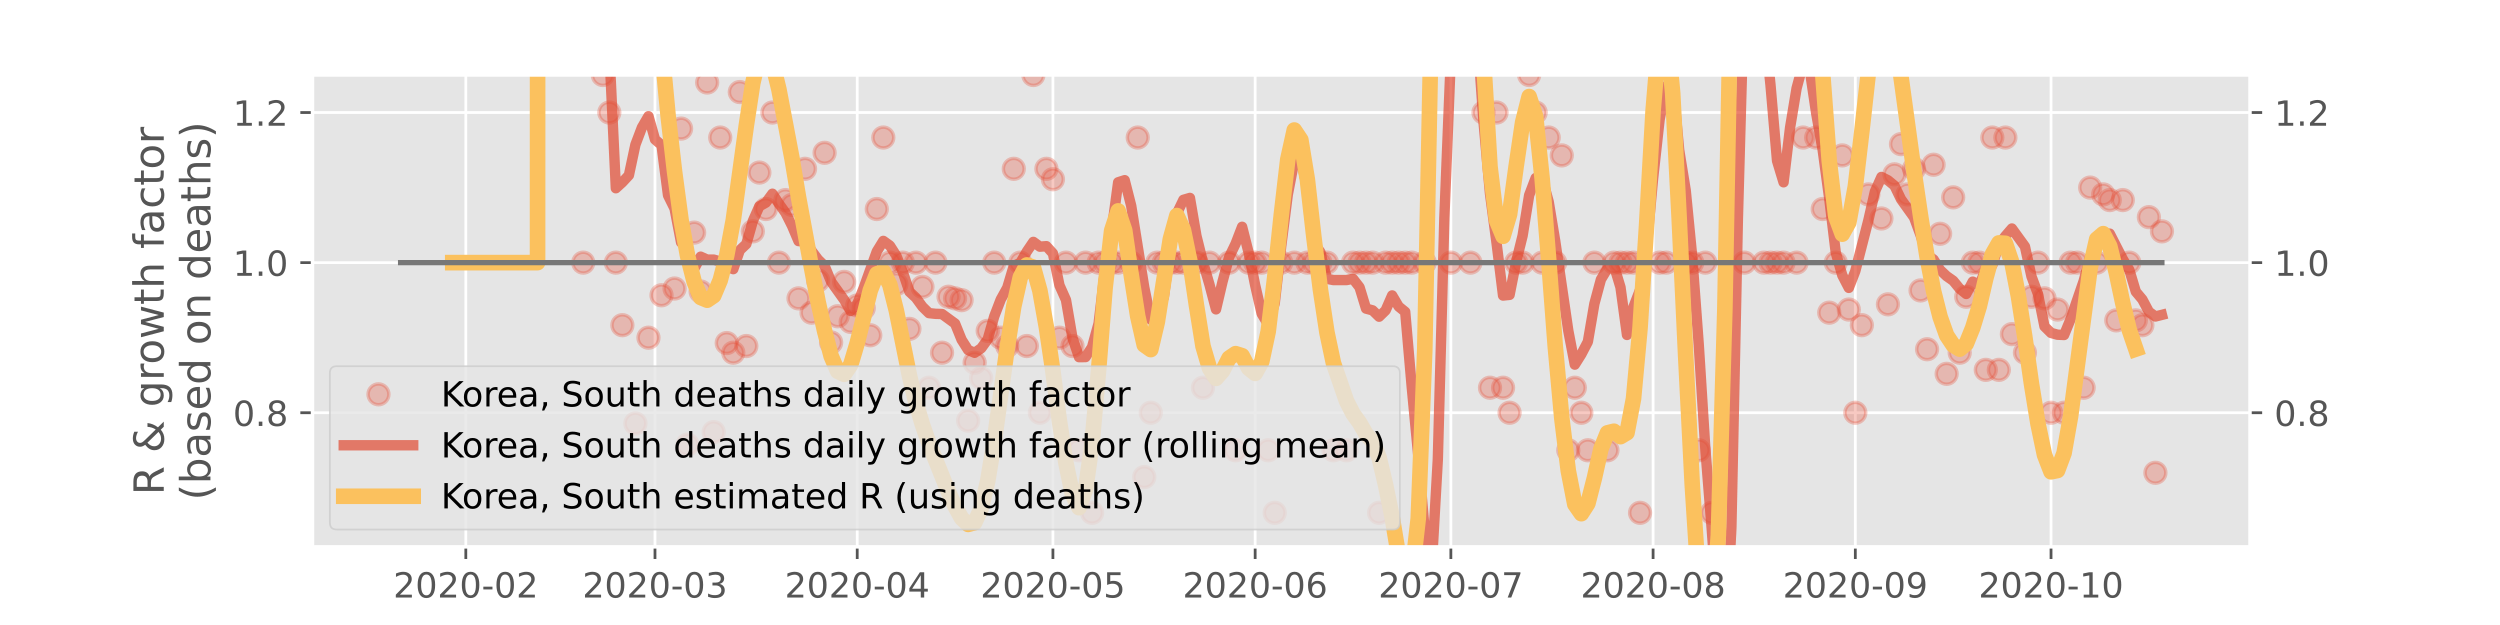 <?xml version="1.0" encoding="utf-8" standalone="no"?>
<!DOCTYPE svg PUBLIC "-//W3C//DTD SVG 1.1//EN"
  "http://www.w3.org/Graphics/SVG/1.1/DTD/svg11.dtd">
<!-- Created with matplotlib (https://matplotlib.org/) -->
<svg height="180pt" version="1.1" viewBox="0 0 720 180" width="720pt" xmlns="http://www.w3.org/2000/svg" xmlns:xlink="http://www.w3.org/1999/xlink">
 <defs>
  <style type="text/css">
*{stroke-linecap:butt;stroke-linejoin:round;}
  </style>
 </defs>
 <g id="figure_1">
  <g id="patch_1">
   <path d="M 0 180 
L 720 180 
L 720 0 
L 0 0 
z
" style="fill:#ffffff;"/>
  </g>
  <g id="axes_1">
   <g id="patch_2">
    <path d="M 90 157.5 
L 648 157.5 
L 648 21.6 
L 90 21.6 
z
" style="fill:#e5e5e5;"/>
   </g>
   <g id="matplotlib.axis_1">
    <g id="xtick_1">
     <g id="line2d_1">
      <path clip-path="url(#p5b6cf70046)" d="M 134.152 157.5 
L 134.152 21.6 
" style="fill:none;stroke:#ffffff;stroke-linecap:square;stroke-width:0.8;"/>
     </g>
     <g id="line2d_2">
      <defs>
       <path d="M 0 0 
L 0 3.5 
" id="mf40fcf4993" style="stroke:#555555;stroke-width:0.8;"/>
      </defs>
      <g>
       <use style="fill:#555555;stroke:#555555;stroke-width:0.8;" x="134.152" xlink:href="#mf40fcf4993" y="157.5"/>
      </g>
     </g>
     <g id="text_1">
      <!-- 2020-02 -->
      <defs>
       <path d="M 19.188 8.297 
L 53.609 8.297 
L 53.609 0 
L 7.328 0 
L 7.328 8.297 
Q 12.938 14.109 22.625 23.891 
Q 32.328 33.688 34.812 36.531 
Q 39.547 41.844 41.422 45.531 
Q 43.312 49.219 43.312 52.781 
Q 43.312 58.594 39.234 62.25 
Q 35.156 65.922 28.609 65.922 
Q 23.969 65.922 18.812 64.312 
Q 13.672 62.703 7.812 59.422 
L 7.812 69.391 
Q 13.766 71.781 18.938 73 
Q 24.125 74.219 28.422 74.219 
Q 39.75 74.219 46.484 68.547 
Q 53.219 62.891 53.219 53.422 
Q 53.219 48.922 51.531 44.891 
Q 49.859 40.875 45.406 35.406 
Q 44.188 33.984 37.641 27.219 
Q 31.109 20.453 19.188 8.297 
z
" id="DejaVuSans-50"/>
       <path d="M 31.781 66.406 
Q 24.172 66.406 20.328 58.906 
Q 16.5 51.422 16.5 36.375 
Q 16.5 21.391 20.328 13.891 
Q 24.172 6.391 31.781 6.391 
Q 39.453 6.391 43.281 13.891 
Q 47.125 21.391 47.125 36.375 
Q 47.125 51.422 43.281 58.906 
Q 39.453 66.406 31.781 66.406 
z
M 31.781 74.219 
Q 44.047 74.219 50.516 64.516 
Q 56.984 54.828 56.984 36.375 
Q 56.984 17.969 50.516 8.266 
Q 44.047 -1.422 31.781 -1.422 
Q 19.531 -1.422 13.062 8.266 
Q 6.594 17.969 6.594 36.375 
Q 6.594 54.828 13.062 64.516 
Q 19.531 74.219 31.781 74.219 
z
" id="DejaVuSans-48"/>
       <path d="M 4.891 31.391 
L 31.203 31.391 
L 31.203 23.391 
L 4.891 23.391 
z
" id="DejaVuSans-45"/>
      </defs>
      <g style="fill:#555555;" transform="translate(113.26 172.098)scale(0.1 -0.1)">
       <use xlink:href="#DejaVuSans-50"/>
       <use x="63.623" xlink:href="#DejaVuSans-48"/>
       <use x="127.246" xlink:href="#DejaVuSans-50"/>
       <use x="190.869" xlink:href="#DejaVuSans-48"/>
       <use x="254.492" xlink:href="#DejaVuSans-45"/>
       <use x="290.576" xlink:href="#DejaVuSans-48"/>
       <use x="354.199" xlink:href="#DejaVuSans-50"/>
      </g>
     </g>
    </g>
    <g id="xtick_2">
     <g id="line2d_3">
      <path clip-path="url(#p5b6cf70046)" d="M 188.636 157.5 
L 188.636 21.6 
" style="fill:none;stroke:#ffffff;stroke-linecap:square;stroke-width:0.8;"/>
     </g>
     <g id="line2d_4">
      <g>
       <use style="fill:#555555;stroke:#555555;stroke-width:0.8;" x="188.636" xlink:href="#mf40fcf4993" y="157.5"/>
      </g>
     </g>
     <g id="text_2">
      <!-- 2020-03 -->
      <defs>
       <path d="M 40.578 39.312 
Q 47.656 37.797 51.625 33 
Q 55.609 28.219 55.609 21.188 
Q 55.609 10.406 48.188 4.484 
Q 40.766 -1.422 27.094 -1.422 
Q 22.516 -1.422 17.656 -0.516 
Q 12.797 0.391 7.625 2.203 
L 7.625 11.719 
Q 11.719 9.328 16.594 8.109 
Q 21.484 6.891 26.812 6.891 
Q 36.078 6.891 40.938 10.547 
Q 45.797 14.203 45.797 21.188 
Q 45.797 27.641 41.281 31.266 
Q 36.766 34.906 28.719 34.906 
L 20.219 34.906 
L 20.219 43.016 
L 29.109 43.016 
Q 36.375 43.016 40.234 45.922 
Q 44.094 48.828 44.094 54.297 
Q 44.094 59.906 40.109 62.906 
Q 36.141 65.922 28.719 65.922 
Q 24.656 65.922 20.016 65.031 
Q 15.375 64.156 9.812 62.312 
L 9.812 71.094 
Q 15.438 72.656 20.344 73.438 
Q 25.25 74.219 29.594 74.219 
Q 40.828 74.219 47.359 69.109 
Q 53.906 64.016 53.906 55.328 
Q 53.906 49.266 50.438 45.094 
Q 46.969 40.922 40.578 39.312 
z
" id="DejaVuSans-51"/>
      </defs>
      <g style="fill:#555555;" transform="translate(167.745 172.098)scale(0.1 -0.1)">
       <use xlink:href="#DejaVuSans-50"/>
       <use x="63.623" xlink:href="#DejaVuSans-48"/>
       <use x="127.246" xlink:href="#DejaVuSans-50"/>
       <use x="190.869" xlink:href="#DejaVuSans-48"/>
       <use x="254.492" xlink:href="#DejaVuSans-45"/>
       <use x="290.576" xlink:href="#DejaVuSans-48"/>
       <use x="354.199" xlink:href="#DejaVuSans-51"/>
      </g>
     </g>
    </g>
    <g id="xtick_3">
     <g id="line2d_5">
      <path clip-path="url(#p5b6cf70046)" d="M 246.879 157.5 
L 246.879 21.6 
" style="fill:none;stroke:#ffffff;stroke-linecap:square;stroke-width:0.8;"/>
     </g>
     <g id="line2d_6">
      <g>
       <use style="fill:#555555;stroke:#555555;stroke-width:0.8;" x="246.879" xlink:href="#mf40fcf4993" y="157.5"/>
      </g>
     </g>
     <g id="text_3">
      <!-- 2020-04 -->
      <defs>
       <path d="M 37.797 64.312 
L 12.891 25.391 
L 37.797 25.391 
z
M 35.203 72.906 
L 47.609 72.906 
L 47.609 25.391 
L 58.016 25.391 
L 58.016 17.188 
L 47.609 17.188 
L 47.609 0 
L 37.797 0 
L 37.797 17.188 
L 4.891 17.188 
L 4.891 26.703 
z
" id="DejaVuSans-52"/>
      </defs>
      <g style="fill:#555555;" transform="translate(225.987 172.098)scale(0.1 -0.1)">
       <use xlink:href="#DejaVuSans-50"/>
       <use x="63.623" xlink:href="#DejaVuSans-48"/>
       <use x="127.246" xlink:href="#DejaVuSans-50"/>
       <use x="190.869" xlink:href="#DejaVuSans-48"/>
       <use x="254.492" xlink:href="#DejaVuSans-45"/>
       <use x="290.576" xlink:href="#DejaVuSans-48"/>
       <use x="354.199" xlink:href="#DejaVuSans-52"/>
      </g>
     </g>
    </g>
    <g id="xtick_4">
     <g id="line2d_7">
      <path clip-path="url(#p5b6cf70046)" d="M 303.242 157.5 
L 303.242 21.6 
" style="fill:none;stroke:#ffffff;stroke-linecap:square;stroke-width:0.8;"/>
     </g>
     <g id="line2d_8">
      <g>
       <use style="fill:#555555;stroke:#555555;stroke-width:0.8;" x="303.242" xlink:href="#mf40fcf4993" y="157.5"/>
      </g>
     </g>
     <g id="text_4">
      <!-- 2020-05 -->
      <defs>
       <path d="M 10.797 72.906 
L 49.516 72.906 
L 49.516 64.594 
L 19.828 64.594 
L 19.828 46.734 
Q 21.969 47.469 24.109 47.828 
Q 26.266 48.188 28.422 48.188 
Q 40.625 48.188 47.75 41.5 
Q 54.891 34.812 54.891 23.391 
Q 54.891 11.625 47.562 5.094 
Q 40.234 -1.422 26.906 -1.422 
Q 22.312 -1.422 17.547 -0.641 
Q 12.797 0.141 7.719 1.703 
L 7.719 11.625 
Q 12.109 9.234 16.797 8.062 
Q 21.484 6.891 26.703 6.891 
Q 35.156 6.891 40.078 11.328 
Q 45.016 15.766 45.016 23.391 
Q 45.016 31 40.078 35.438 
Q 35.156 39.891 26.703 39.891 
Q 22.75 39.891 18.812 39.016 
Q 14.891 38.141 10.797 36.281 
z
" id="DejaVuSans-53"/>
      </defs>
      <g style="fill:#555555;" transform="translate(282.351 172.098)scale(0.1 -0.1)">
       <use xlink:href="#DejaVuSans-50"/>
       <use x="63.623" xlink:href="#DejaVuSans-48"/>
       <use x="127.246" xlink:href="#DejaVuSans-50"/>
       <use x="190.869" xlink:href="#DejaVuSans-48"/>
       <use x="254.492" xlink:href="#DejaVuSans-45"/>
       <use x="290.576" xlink:href="#DejaVuSans-48"/>
       <use x="354.199" xlink:href="#DejaVuSans-53"/>
      </g>
     </g>
    </g>
    <g id="xtick_5">
     <g id="line2d_9">
      <path clip-path="url(#p5b6cf70046)" d="M 361.485 157.5 
L 361.485 21.6 
" style="fill:none;stroke:#ffffff;stroke-linecap:square;stroke-width:0.8;"/>
     </g>
     <g id="line2d_10">
      <g>
       <use style="fill:#555555;stroke:#555555;stroke-width:0.8;" x="361.485" xlink:href="#mf40fcf4993" y="157.5"/>
      </g>
     </g>
     <g id="text_5">
      <!-- 2020-06 -->
      <defs>
       <path d="M 33.016 40.375 
Q 26.375 40.375 22.484 35.828 
Q 18.609 31.297 18.609 23.391 
Q 18.609 15.531 22.484 10.953 
Q 26.375 6.391 33.016 6.391 
Q 39.656 6.391 43.531 10.953 
Q 47.406 15.531 47.406 23.391 
Q 47.406 31.297 43.531 35.828 
Q 39.656 40.375 33.016 40.375 
z
M 52.594 71.297 
L 52.594 62.312 
Q 48.875 64.062 45.094 64.984 
Q 41.312 65.922 37.594 65.922 
Q 27.828 65.922 22.672 59.328 
Q 17.531 52.734 16.797 39.406 
Q 19.672 43.656 24.016 45.922 
Q 28.375 48.188 33.594 48.188 
Q 44.578 48.188 50.953 41.516 
Q 57.328 34.859 57.328 23.391 
Q 57.328 12.156 50.688 5.359 
Q 44.047 -1.422 33.016 -1.422 
Q 20.359 -1.422 13.672 8.266 
Q 6.984 17.969 6.984 36.375 
Q 6.984 53.656 15.188 63.938 
Q 23.391 74.219 37.203 74.219 
Q 40.922 74.219 44.703 73.484 
Q 48.484 72.75 52.594 71.297 
z
" id="DejaVuSans-54"/>
      </defs>
      <g style="fill:#555555;" transform="translate(340.593 172.098)scale(0.1 -0.1)">
       <use xlink:href="#DejaVuSans-50"/>
       <use x="63.623" xlink:href="#DejaVuSans-48"/>
       <use x="127.246" xlink:href="#DejaVuSans-50"/>
       <use x="190.869" xlink:href="#DejaVuSans-48"/>
       <use x="254.492" xlink:href="#DejaVuSans-45"/>
       <use x="290.576" xlink:href="#DejaVuSans-48"/>
       <use x="354.199" xlink:href="#DejaVuSans-54"/>
      </g>
     </g>
    </g>
    <g id="xtick_6">
     <g id="line2d_11">
      <path clip-path="url(#p5b6cf70046)" d="M 417.848 157.5 
L 417.848 21.6 
" style="fill:none;stroke:#ffffff;stroke-linecap:square;stroke-width:0.8;"/>
     </g>
     <g id="line2d_12">
      <g>
       <use style="fill:#555555;stroke:#555555;stroke-width:0.8;" x="417.848" xlink:href="#mf40fcf4993" y="157.5"/>
      </g>
     </g>
     <g id="text_6">
      <!-- 2020-07 -->
      <defs>
       <path d="M 8.203 72.906 
L 55.078 72.906 
L 55.078 68.703 
L 28.609 0 
L 18.312 0 
L 43.219 64.594 
L 8.203 64.594 
z
" id="DejaVuSans-55"/>
      </defs>
      <g style="fill:#555555;" transform="translate(396.957 172.098)scale(0.1 -0.1)">
       <use xlink:href="#DejaVuSans-50"/>
       <use x="63.623" xlink:href="#DejaVuSans-48"/>
       <use x="127.246" xlink:href="#DejaVuSans-50"/>
       <use x="190.869" xlink:href="#DejaVuSans-48"/>
       <use x="254.492" xlink:href="#DejaVuSans-45"/>
       <use x="290.576" xlink:href="#DejaVuSans-48"/>
       <use x="354.199" xlink:href="#DejaVuSans-55"/>
      </g>
     </g>
    </g>
    <g id="xtick_7">
     <g id="line2d_13">
      <path clip-path="url(#p5b6cf70046)" d="M 476.091 157.5 
L 476.091 21.6 
" style="fill:none;stroke:#ffffff;stroke-linecap:square;stroke-width:0.8;"/>
     </g>
     <g id="line2d_14">
      <g>
       <use style="fill:#555555;stroke:#555555;stroke-width:0.8;" x="476.091" xlink:href="#mf40fcf4993" y="157.5"/>
      </g>
     </g>
     <g id="text_7">
      <!-- 2020-08 -->
      <defs>
       <path d="M 31.781 34.625 
Q 24.75 34.625 20.719 30.859 
Q 16.703 27.094 16.703 20.516 
Q 16.703 13.922 20.719 10.156 
Q 24.75 6.391 31.781 6.391 
Q 38.812 6.391 42.859 10.172 
Q 46.922 13.969 46.922 20.516 
Q 46.922 27.094 42.891 30.859 
Q 38.875 34.625 31.781 34.625 
z
M 21.922 38.812 
Q 15.578 40.375 12.031 44.719 
Q 8.5 49.078 8.5 55.328 
Q 8.5 64.062 14.719 69.141 
Q 20.953 74.219 31.781 74.219 
Q 42.672 74.219 48.875 69.141 
Q 55.078 64.062 55.078 55.328 
Q 55.078 49.078 51.531 44.719 
Q 48 40.375 41.703 38.812 
Q 48.828 37.156 52.797 32.312 
Q 56.781 27.484 56.781 20.516 
Q 56.781 9.906 50.312 4.234 
Q 43.844 -1.422 31.781 -1.422 
Q 19.734 -1.422 13.25 4.234 
Q 6.781 9.906 6.781 20.516 
Q 6.781 27.484 10.781 32.312 
Q 14.797 37.156 21.922 38.812 
z
M 18.312 54.391 
Q 18.312 48.734 21.844 45.562 
Q 25.391 42.391 31.781 42.391 
Q 38.141 42.391 41.719 45.562 
Q 45.312 48.734 45.312 54.391 
Q 45.312 60.062 41.719 63.234 
Q 38.141 66.406 31.781 66.406 
Q 25.391 66.406 21.844 63.234 
Q 18.312 60.062 18.312 54.391 
z
" id="DejaVuSans-56"/>
      </defs>
      <g style="fill:#555555;" transform="translate(455.2 172.098)scale(0.1 -0.1)">
       <use xlink:href="#DejaVuSans-50"/>
       <use x="63.623" xlink:href="#DejaVuSans-48"/>
       <use x="127.246" xlink:href="#DejaVuSans-50"/>
       <use x="190.869" xlink:href="#DejaVuSans-48"/>
       <use x="254.492" xlink:href="#DejaVuSans-45"/>
       <use x="290.576" xlink:href="#DejaVuSans-48"/>
       <use x="354.199" xlink:href="#DejaVuSans-56"/>
      </g>
     </g>
    </g>
    <g id="xtick_8">
     <g id="line2d_15">
      <path clip-path="url(#p5b6cf70046)" d="M 534.333 157.5 
L 534.333 21.6 
" style="fill:none;stroke:#ffffff;stroke-linecap:square;stroke-width:0.8;"/>
     </g>
     <g id="line2d_16">
      <g>
       <use style="fill:#555555;stroke:#555555;stroke-width:0.8;" x="534.333" xlink:href="#mf40fcf4993" y="157.5"/>
      </g>
     </g>
     <g id="text_8">
      <!-- 2020-09 -->
      <defs>
       <path d="M 10.984 1.516 
L 10.984 10.5 
Q 14.703 8.734 18.5 7.812 
Q 22.312 6.891 25.984 6.891 
Q 35.75 6.891 40.891 13.453 
Q 46.047 20.016 46.781 33.406 
Q 43.953 29.203 39.594 26.953 
Q 35.25 24.703 29.984 24.703 
Q 19.047 24.703 12.672 31.312 
Q 6.297 37.938 6.297 49.422 
Q 6.297 60.641 12.938 67.422 
Q 19.578 74.219 30.609 74.219 
Q 43.266 74.219 49.922 64.516 
Q 56.594 54.828 56.594 36.375 
Q 56.594 19.141 48.406 8.859 
Q 40.234 -1.422 26.422 -1.422 
Q 22.703 -1.422 18.891 -0.688 
Q 15.094 0.047 10.984 1.516 
z
M 30.609 32.422 
Q 37.25 32.422 41.125 36.953 
Q 45.016 41.5 45.016 49.422 
Q 45.016 57.281 41.125 61.844 
Q 37.25 66.406 30.609 66.406 
Q 23.969 66.406 20.094 61.844 
Q 16.219 57.281 16.219 49.422 
Q 16.219 41.5 20.094 36.953 
Q 23.969 32.422 30.609 32.422 
z
" id="DejaVuSans-57"/>
      </defs>
      <g style="fill:#555555;" transform="translate(513.442 172.098)scale(0.1 -0.1)">
       <use xlink:href="#DejaVuSans-50"/>
       <use x="63.623" xlink:href="#DejaVuSans-48"/>
       <use x="127.246" xlink:href="#DejaVuSans-50"/>
       <use x="190.869" xlink:href="#DejaVuSans-48"/>
       <use x="254.492" xlink:href="#DejaVuSans-45"/>
       <use x="290.576" xlink:href="#DejaVuSans-48"/>
       <use x="354.199" xlink:href="#DejaVuSans-57"/>
      </g>
     </g>
    </g>
    <g id="xtick_9">
     <g id="line2d_17">
      <path clip-path="url(#p5b6cf70046)" d="M 590.697 157.5 
L 590.697 21.6 
" style="fill:none;stroke:#ffffff;stroke-linecap:square;stroke-width:0.8;"/>
     </g>
     <g id="line2d_18">
      <g>
       <use style="fill:#555555;stroke:#555555;stroke-width:0.8;" x="590.697" xlink:href="#mf40fcf4993" y="157.5"/>
      </g>
     </g>
     <g id="text_9">
      <!-- 2020-10 -->
      <defs>
       <path d="M 12.406 8.297 
L 28.516 8.297 
L 28.516 63.922 
L 10.984 60.406 
L 10.984 69.391 
L 28.422 72.906 
L 38.281 72.906 
L 38.281 8.297 
L 54.391 8.297 
L 54.391 0 
L 12.406 0 
z
" id="DejaVuSans-49"/>
      </defs>
      <g style="fill:#555555;" transform="translate(569.806 172.098)scale(0.1 -0.1)">
       <use xlink:href="#DejaVuSans-50"/>
       <use x="63.623" xlink:href="#DejaVuSans-48"/>
       <use x="127.246" xlink:href="#DejaVuSans-50"/>
       <use x="190.869" xlink:href="#DejaVuSans-48"/>
       <use x="254.492" xlink:href="#DejaVuSans-45"/>
       <use x="290.576" xlink:href="#DejaVuSans-49"/>
       <use x="354.199" xlink:href="#DejaVuSans-48"/>
      </g>
     </g>
    </g>
   </g>
   <g id="matplotlib.axis_2">
    <g id="ytick_1">
     <g id="line2d_19">
      <path clip-path="url(#p5b6cf70046)" d="M 90 118.871 
L 648 118.871 
" style="fill:none;stroke:#ffffff;stroke-linecap:square;stroke-width:0.8;"/>
     </g>
     <g id="line2d_20">
      <defs>
       <path d="M 0 0 
L -3.5 0 
" id="mc9a7ba0a92" style="stroke:#555555;stroke-width:0.8;"/>
      </defs>
      <g>
       <use style="fill:#555555;stroke:#555555;stroke-width:0.8;" x="90" xlink:href="#mc9a7ba0a92" y="118.871"/>
      </g>
     </g>
     <g id="line2d_21">
      <defs>
       <path d="M 0 0 
L 3.5 0 
" id="mc5c9c7ac2a" style="stroke:#555555;stroke-width:0.8;"/>
      </defs>
      <g>
       <use style="fill:#555555;stroke:#555555;stroke-width:0.8;" x="648" xlink:href="#mc5c9c7ac2a" y="118.871"/>
      </g>
     </g>
     <g id="text_10">
      <!-- 0.8 -->
      <defs>
       <path d="M 10.688 12.406 
L 21 12.406 
L 21 0 
L 10.688 0 
z
" id="DejaVuSans-46"/>
      </defs>
      <g style="fill:#555555;" transform="translate(67.097 122.67)scale(0.1 -0.1)">
       <use xlink:href="#DejaVuSans-48"/>
       <use x="63.623" xlink:href="#DejaVuSans-46"/>
       <use x="95.41" xlink:href="#DejaVuSans-56"/>
      </g>
     </g>
     <g id="text_11">
      <!-- 0.8 -->
      <g style="fill:#555555;" transform="translate(655 122.67)scale(0.1 -0.1)">
       <use xlink:href="#DejaVuSans-48"/>
       <use x="63.623" xlink:href="#DejaVuSans-46"/>
       <use x="95.41" xlink:href="#DejaVuSans-56"/>
      </g>
     </g>
    </g>
    <g id="ytick_2">
     <g id="line2d_22">
      <path clip-path="url(#p5b6cf70046)" d="M 90 75.639 
L 648 75.639 
" style="fill:none;stroke:#ffffff;stroke-linecap:square;stroke-width:0.8;"/>
     </g>
     <g id="line2d_23">
      <g>
       <use style="fill:#555555;stroke:#555555;stroke-width:0.8;" x="90" xlink:href="#mc9a7ba0a92" y="75.639"/>
      </g>
     </g>
     <g id="line2d_24">
      <g>
       <use style="fill:#555555;stroke:#555555;stroke-width:0.8;" x="648" xlink:href="#mc5c9c7ac2a" y="75.639"/>
      </g>
     </g>
     <g id="text_12">
      <!-- 1.0 -->
      <g style="fill:#555555;" transform="translate(67.097 79.438)scale(0.1 -0.1)">
       <use xlink:href="#DejaVuSans-49"/>
       <use x="63.623" xlink:href="#DejaVuSans-46"/>
       <use x="95.41" xlink:href="#DejaVuSans-48"/>
      </g>
     </g>
     <g id="text_13">
      <!-- 1.0 -->
      <g style="fill:#555555;" transform="translate(655 79.438)scale(0.1 -0.1)">
       <use xlink:href="#DejaVuSans-49"/>
       <use x="63.623" xlink:href="#DejaVuSans-46"/>
       <use x="95.41" xlink:href="#DejaVuSans-48"/>
      </g>
     </g>
    </g>
    <g id="ytick_3">
     <g id="line2d_25">
      <path clip-path="url(#p5b6cf70046)" d="M 90 32.408 
L 648 32.408 
" style="fill:none;stroke:#ffffff;stroke-linecap:square;stroke-width:0.8;"/>
     </g>
     <g id="line2d_26">
      <g>
       <use style="fill:#555555;stroke:#555555;stroke-width:0.8;" x="90" xlink:href="#mc9a7ba0a92" y="32.408"/>
      </g>
     </g>
     <g id="line2d_27">
      <g>
       <use style="fill:#555555;stroke:#555555;stroke-width:0.8;" x="648" xlink:href="#mc5c9c7ac2a" y="32.408"/>
      </g>
     </g>
     <g id="text_14">
      <!-- 1.2 -->
      <g style="fill:#555555;" transform="translate(67.097 36.207)scale(0.1 -0.1)">
       <use xlink:href="#DejaVuSans-49"/>
       <use x="63.623" xlink:href="#DejaVuSans-46"/>
       <use x="95.41" xlink:href="#DejaVuSans-50"/>
      </g>
     </g>
     <g id="text_15">
      <!-- 1.2 -->
      <g style="fill:#555555;" transform="translate(655 36.207)scale(0.1 -0.1)">
       <use xlink:href="#DejaVuSans-49"/>
       <use x="63.623" xlink:href="#DejaVuSans-46"/>
       <use x="95.41" xlink:href="#DejaVuSans-50"/>
      </g>
     </g>
    </g>
    <g id="text_16">
     <!-- R &amp; growth factor -->
     <defs>
      <path d="M 44.391 34.188 
Q 47.562 33.109 50.562 29.594 
Q 53.562 26.078 56.594 19.922 
L 66.609 0 
L 56 0 
L 46.688 18.703 
Q 43.062 26.031 39.672 28.422 
Q 36.281 30.812 30.422 30.812 
L 19.672 30.812 
L 19.672 0 
L 9.812 0 
L 9.812 72.906 
L 32.078 72.906 
Q 44.578 72.906 50.734 67.672 
Q 56.891 62.453 56.891 51.906 
Q 56.891 45.016 53.688 40.469 
Q 50.484 35.938 44.391 34.188 
z
M 19.672 64.797 
L 19.672 38.922 
L 32.078 38.922 
Q 39.203 38.922 42.844 42.219 
Q 46.484 45.516 46.484 51.906 
Q 46.484 58.297 42.844 61.547 
Q 39.203 64.797 32.078 64.797 
z
" id="DejaVuSans-82"/>
      <path id="DejaVuSans-32"/>
      <path d="M 24.312 39.203 
Q 19.875 35.25 17.797 31.312 
Q 15.719 27.391 15.719 23.094 
Q 15.719 15.969 20.891 11.234 
Q 26.078 6.5 33.891 6.5 
Q 38.531 6.5 42.578 8.031 
Q 46.625 9.578 50.203 12.703 
z
M 31.203 44.672 
L 56 19.281 
Q 58.891 23.641 60.5 28.594 
Q 62.109 33.547 62.406 39.109 
L 71.484 39.109 
Q 70.906 32.672 68.359 26.359 
Q 65.828 20.062 61.281 13.922 
L 74.906 0 
L 62.594 0 
L 55.609 7.172 
Q 50.531 2.828 44.969 0.703 
Q 39.406 -1.422 33.016 -1.422 
Q 21.234 -1.422 13.766 5.297 
Q 6.297 12.016 6.297 22.516 
Q 6.297 28.766 9.562 34.25 
Q 12.844 39.75 19.391 44.578 
Q 17.047 47.656 15.812 50.703 
Q 14.594 53.766 14.594 56.688 
Q 14.594 64.594 20.016 69.406 
Q 25.438 74.219 34.422 74.219 
Q 38.484 74.219 42.5 73.344 
Q 46.531 72.469 50.688 70.703 
L 50.688 61.812 
Q 46.438 64.109 42.578 65.297 
Q 38.719 66.5 35.406 66.5 
Q 30.281 66.5 27.078 63.781 
Q 23.875 61.078 23.875 56.781 
Q 23.875 54.297 25.312 51.781 
Q 26.766 49.266 31.203 44.672 
z
" id="DejaVuSans-38"/>
      <path d="M 45.406 27.984 
Q 45.406 37.75 41.375 43.109 
Q 37.359 48.484 30.078 48.484 
Q 22.859 48.484 18.828 43.109 
Q 14.797 37.75 14.797 27.984 
Q 14.797 18.266 18.828 12.891 
Q 22.859 7.516 30.078 7.516 
Q 37.359 7.516 41.375 12.891 
Q 45.406 18.266 45.406 27.984 
z
M 54.391 6.781 
Q 54.391 -7.172 48.188 -13.984 
Q 42 -20.797 29.203 -20.797 
Q 24.469 -20.797 20.266 -20.094 
Q 16.062 -19.391 12.109 -17.922 
L 12.109 -9.188 
Q 16.062 -11.328 19.922 -12.344 
Q 23.781 -13.375 27.781 -13.375 
Q 36.625 -13.375 41.016 -8.766 
Q 45.406 -4.156 45.406 5.172 
L 45.406 9.625 
Q 42.625 4.781 38.281 2.391 
Q 33.938 0 27.875 0 
Q 17.828 0 11.672 7.656 
Q 5.516 15.328 5.516 27.984 
Q 5.516 40.672 11.672 48.328 
Q 17.828 56 27.875 56 
Q 33.938 56 38.281 53.609 
Q 42.625 51.219 45.406 46.391 
L 45.406 54.688 
L 54.391 54.688 
z
" id="DejaVuSans-103"/>
      <path d="M 41.109 46.297 
Q 39.594 47.172 37.812 47.578 
Q 36.031 48 33.891 48 
Q 26.266 48 22.188 43.047 
Q 18.109 38.094 18.109 28.812 
L 18.109 0 
L 9.078 0 
L 9.078 54.688 
L 18.109 54.688 
L 18.109 46.188 
Q 20.953 51.172 25.484 53.578 
Q 30.031 56 36.531 56 
Q 37.453 56 38.578 55.875 
Q 39.703 55.766 41.062 55.516 
z
" id="DejaVuSans-114"/>
      <path d="M 30.609 48.391 
Q 23.391 48.391 19.188 42.75 
Q 14.984 37.109 14.984 27.297 
Q 14.984 17.484 19.156 11.844 
Q 23.344 6.203 30.609 6.203 
Q 37.797 6.203 41.984 11.859 
Q 46.188 17.531 46.188 27.297 
Q 46.188 37.016 41.984 42.703 
Q 37.797 48.391 30.609 48.391 
z
M 30.609 56 
Q 42.328 56 49.016 48.375 
Q 55.719 40.766 55.719 27.297 
Q 55.719 13.875 49.016 6.219 
Q 42.328 -1.422 30.609 -1.422 
Q 18.844 -1.422 12.172 6.219 
Q 5.516 13.875 5.516 27.297 
Q 5.516 40.766 12.172 48.375 
Q 18.844 56 30.609 56 
z
" id="DejaVuSans-111"/>
      <path d="M 4.203 54.688 
L 13.188 54.688 
L 24.422 12.016 
L 35.594 54.688 
L 46.188 54.688 
L 57.422 12.016 
L 68.609 54.688 
L 77.594 54.688 
L 63.281 0 
L 52.688 0 
L 40.922 44.828 
L 29.109 0 
L 18.5 0 
z
" id="DejaVuSans-119"/>
      <path d="M 18.312 70.219 
L 18.312 54.688 
L 36.812 54.688 
L 36.812 47.703 
L 18.312 47.703 
L 18.312 18.016 
Q 18.312 11.328 20.141 9.422 
Q 21.969 7.516 27.594 7.516 
L 36.812 7.516 
L 36.812 0 
L 27.594 0 
Q 17.188 0 13.234 3.875 
Q 9.281 7.766 9.281 18.016 
L 9.281 47.703 
L 2.688 47.703 
L 2.688 54.688 
L 9.281 54.688 
L 9.281 70.219 
z
" id="DejaVuSans-116"/>
      <path d="M 54.891 33.016 
L 54.891 0 
L 45.906 0 
L 45.906 32.719 
Q 45.906 40.484 42.875 44.328 
Q 39.844 48.188 33.797 48.188 
Q 26.516 48.188 22.312 43.547 
Q 18.109 38.922 18.109 30.906 
L 18.109 0 
L 9.078 0 
L 9.078 75.984 
L 18.109 75.984 
L 18.109 46.188 
Q 21.344 51.125 25.703 53.562 
Q 30.078 56 35.797 56 
Q 45.219 56 50.047 50.172 
Q 54.891 44.344 54.891 33.016 
z
" id="DejaVuSans-104"/>
      <path d="M 37.109 75.984 
L 37.109 68.5 
L 28.516 68.5 
Q 23.688 68.5 21.797 66.547 
Q 19.922 64.594 19.922 59.516 
L 19.922 54.688 
L 34.719 54.688 
L 34.719 47.703 
L 19.922 47.703 
L 19.922 0 
L 10.891 0 
L 10.891 47.703 
L 2.297 47.703 
L 2.297 54.688 
L 10.891 54.688 
L 10.891 58.5 
Q 10.891 67.625 15.141 71.797 
Q 19.391 75.984 28.609 75.984 
z
" id="DejaVuSans-102"/>
      <path d="M 34.281 27.484 
Q 23.391 27.484 19.188 25 
Q 14.984 22.516 14.984 16.5 
Q 14.984 11.719 18.141 8.906 
Q 21.297 6.109 26.703 6.109 
Q 34.188 6.109 38.703 11.406 
Q 43.219 16.703 43.219 25.484 
L 43.219 27.484 
z
M 52.203 31.203 
L 52.203 0 
L 43.219 0 
L 43.219 8.297 
Q 40.141 3.328 35.547 0.953 
Q 30.953 -1.422 24.312 -1.422 
Q 15.922 -1.422 10.953 3.297 
Q 6 8.016 6 15.922 
Q 6 25.141 12.172 29.828 
Q 18.359 34.516 30.609 34.516 
L 43.219 34.516 
L 43.219 35.406 
Q 43.219 41.609 39.141 45 
Q 35.062 48.391 27.688 48.391 
Q 23 48.391 18.547 47.266 
Q 14.109 46.141 10.016 43.891 
L 10.016 52.203 
Q 14.938 54.109 19.578 55.047 
Q 24.219 56 28.609 56 
Q 40.484 56 46.344 49.844 
Q 52.203 43.703 52.203 31.203 
z
" id="DejaVuSans-97"/>
      <path d="M 48.781 52.594 
L 48.781 44.188 
Q 44.969 46.297 41.141 47.344 
Q 37.312 48.391 33.406 48.391 
Q 24.656 48.391 19.812 42.844 
Q 14.984 37.312 14.984 27.297 
Q 14.984 17.281 19.812 11.734 
Q 24.656 6.203 33.406 6.203 
Q 37.312 6.203 41.141 7.25 
Q 44.969 8.297 48.781 10.406 
L 48.781 2.094 
Q 45.016 0.344 40.984 -0.531 
Q 36.969 -1.422 32.422 -1.422 
Q 20.062 -1.422 12.781 6.344 
Q 5.516 14.109 5.516 27.297 
Q 5.516 40.672 12.859 48.328 
Q 20.219 56 33.016 56 
Q 37.156 56 41.109 55.141 
Q 45.062 54.297 48.781 52.594 
z
" id="DejaVuSans-99"/>
     </defs>
     <g style="fill:#555555;" transform="translate(47.164 142.57)rotate(-90)scale(0.12 -0.12)">
      <use xlink:href="#DejaVuSans-82"/>
      <use x="69.482" xlink:href="#DejaVuSans-32"/>
      <use x="101.27" xlink:href="#DejaVuSans-38"/>
      <use x="179.248" xlink:href="#DejaVuSans-32"/>
      <use x="211.035" xlink:href="#DejaVuSans-103"/>
      <use x="274.512" xlink:href="#DejaVuSans-114"/>
      <use x="313.375" xlink:href="#DejaVuSans-111"/>
      <use x="374.557" xlink:href="#DejaVuSans-119"/>
      <use x="456.344" xlink:href="#DejaVuSans-116"/>
      <use x="495.553" xlink:href="#DejaVuSans-104"/>
      <use x="558.932" xlink:href="#DejaVuSans-32"/>
      <use x="590.719" xlink:href="#DejaVuSans-102"/>
      <use x="625.924" xlink:href="#DejaVuSans-97"/>
      <use x="687.203" xlink:href="#DejaVuSans-99"/>
      <use x="742.184" xlink:href="#DejaVuSans-116"/>
      <use x="781.393" xlink:href="#DejaVuSans-111"/>
      <use x="842.574" xlink:href="#DejaVuSans-114"/>
     </g>
     <!-- (based on deaths) -->
     <defs>
      <path d="M 31 75.875 
Q 24.469 64.656 21.281 53.656 
Q 18.109 42.672 18.109 31.391 
Q 18.109 20.125 21.312 9.062 
Q 24.516 -2 31 -13.188 
L 23.188 -13.188 
Q 15.875 -1.703 12.234 9.375 
Q 8.594 20.453 8.594 31.391 
Q 8.594 42.281 12.203 53.312 
Q 15.828 64.359 23.188 75.875 
z
" id="DejaVuSans-40"/>
      <path d="M 48.688 27.297 
Q 48.688 37.203 44.609 42.844 
Q 40.531 48.484 33.406 48.484 
Q 26.266 48.484 22.188 42.844 
Q 18.109 37.203 18.109 27.297 
Q 18.109 17.391 22.188 11.75 
Q 26.266 6.109 33.406 6.109 
Q 40.531 6.109 44.609 11.75 
Q 48.688 17.391 48.688 27.297 
z
M 18.109 46.391 
Q 20.953 51.266 25.266 53.625 
Q 29.594 56 35.594 56 
Q 45.562 56 51.781 48.094 
Q 58.016 40.188 58.016 27.297 
Q 58.016 14.406 51.781 6.484 
Q 45.562 -1.422 35.594 -1.422 
Q 29.594 -1.422 25.266 0.953 
Q 20.953 3.328 18.109 8.203 
L 18.109 0 
L 9.078 0 
L 9.078 75.984 
L 18.109 75.984 
z
" id="DejaVuSans-98"/>
      <path d="M 44.281 53.078 
L 44.281 44.578 
Q 40.484 46.531 36.375 47.5 
Q 32.281 48.484 27.875 48.484 
Q 21.188 48.484 17.844 46.438 
Q 14.5 44.391 14.5 40.281 
Q 14.5 37.156 16.891 35.375 
Q 19.281 33.594 26.516 31.984 
L 29.594 31.297 
Q 39.156 29.25 43.188 25.516 
Q 47.219 21.781 47.219 15.094 
Q 47.219 7.469 41.188 3.016 
Q 35.156 -1.422 24.609 -1.422 
Q 20.219 -1.422 15.453 -0.562 
Q 10.688 0.297 5.422 2 
L 5.422 11.281 
Q 10.406 8.688 15.234 7.391 
Q 20.062 6.109 24.812 6.109 
Q 31.156 6.109 34.562 8.281 
Q 37.984 10.453 37.984 14.406 
Q 37.984 18.062 35.516 20.016 
Q 33.062 21.969 24.703 23.781 
L 21.578 24.516 
Q 13.234 26.266 9.516 29.906 
Q 5.812 33.547 5.812 39.891 
Q 5.812 47.609 11.281 51.797 
Q 16.75 56 26.812 56 
Q 31.781 56 36.172 55.266 
Q 40.578 54.547 44.281 53.078 
z
" id="DejaVuSans-115"/>
      <path d="M 56.203 29.594 
L 56.203 25.203 
L 14.891 25.203 
Q 15.484 15.922 20.484 11.062 
Q 25.484 6.203 34.422 6.203 
Q 39.594 6.203 44.453 7.469 
Q 49.312 8.734 54.109 11.281 
L 54.109 2.781 
Q 49.266 0.734 44.188 -0.344 
Q 39.109 -1.422 33.891 -1.422 
Q 20.797 -1.422 13.156 6.188 
Q 5.516 13.812 5.516 26.812 
Q 5.516 40.234 12.766 48.109 
Q 20.016 56 32.328 56 
Q 43.359 56 49.781 48.891 
Q 56.203 41.797 56.203 29.594 
z
M 47.219 32.234 
Q 47.125 39.594 43.094 43.984 
Q 39.062 48.391 32.422 48.391 
Q 24.906 48.391 20.391 44.141 
Q 15.875 39.891 15.188 32.172 
z
" id="DejaVuSans-101"/>
      <path d="M 45.406 46.391 
L 45.406 75.984 
L 54.391 75.984 
L 54.391 0 
L 45.406 0 
L 45.406 8.203 
Q 42.578 3.328 38.25 0.953 
Q 33.938 -1.422 27.875 -1.422 
Q 17.969 -1.422 11.734 6.484 
Q 5.516 14.406 5.516 27.297 
Q 5.516 40.188 11.734 48.094 
Q 17.969 56 27.875 56 
Q 33.938 56 38.25 53.625 
Q 42.578 51.266 45.406 46.391 
z
M 14.797 27.297 
Q 14.797 17.391 18.875 11.75 
Q 22.953 6.109 30.078 6.109 
Q 37.203 6.109 41.297 11.75 
Q 45.406 17.391 45.406 27.297 
Q 45.406 37.203 41.297 42.844 
Q 37.203 48.484 30.078 48.484 
Q 22.953 48.484 18.875 42.844 
Q 14.797 37.203 14.797 27.297 
z
" id="DejaVuSans-100"/>
      <path d="M 54.891 33.016 
L 54.891 0 
L 45.906 0 
L 45.906 32.719 
Q 45.906 40.484 42.875 44.328 
Q 39.844 48.188 33.797 48.188 
Q 26.516 48.188 22.312 43.547 
Q 18.109 38.922 18.109 30.906 
L 18.109 0 
L 9.078 0 
L 9.078 54.688 
L 18.109 54.688 
L 18.109 46.188 
Q 21.344 51.125 25.703 53.562 
Q 30.078 56 35.797 56 
Q 45.219 56 50.047 50.172 
Q 54.891 44.344 54.891 33.016 
z
" id="DejaVuSans-110"/>
      <path d="M 8.016 75.875 
L 15.828 75.875 
Q 23.141 64.359 26.781 53.312 
Q 30.422 42.281 30.422 31.391 
Q 30.422 20.453 26.781 9.375 
Q 23.141 -1.703 15.828 -13.188 
L 8.016 -13.188 
Q 14.5 -2 17.703 9.062 
Q 20.906 20.125 20.906 31.391 
Q 20.906 42.672 17.703 53.656 
Q 14.5 64.656 8.016 75.875 
z
" id="DejaVuSans-41"/>
     </defs>
     <g style="fill:#555555;" transform="translate(60.601 144.09)rotate(-90)scale(0.12 -0.12)">
      <use xlink:href="#DejaVuSans-40"/>
      <use x="39.014" xlink:href="#DejaVuSans-98"/>
      <use x="102.49" xlink:href="#DejaVuSans-97"/>
      <use x="163.77" xlink:href="#DejaVuSans-115"/>
      <use x="215.869" xlink:href="#DejaVuSans-101"/>
      <use x="277.393" xlink:href="#DejaVuSans-100"/>
      <use x="340.869" xlink:href="#DejaVuSans-32"/>
      <use x="372.656" xlink:href="#DejaVuSans-111"/>
      <use x="433.838" xlink:href="#DejaVuSans-110"/>
      <use x="497.217" xlink:href="#DejaVuSans-32"/>
      <use x="529.004" xlink:href="#DejaVuSans-100"/>
      <use x="592.48" xlink:href="#DejaVuSans-101"/>
      <use x="654.004" xlink:href="#DejaVuSans-97"/>
      <use x="715.283" xlink:href="#DejaVuSans-116"/>
      <use x="754.492" xlink:href="#DejaVuSans-104"/>
      <use x="817.871" xlink:href="#DejaVuSans-115"/>
      <use x="869.971" xlink:href="#DejaVuSans-41"/>
     </g>
    </g>
   </g>
   <g id="line2d_28">
    <defs>
     <path d="M 0 3 
C 0.796 3 1.559 2.684 2.121 2.121 
C 2.684 1.559 3 0.796 3 0 
C 3 -0.796 2.684 -1.559 2.121 -2.121 
C 1.559 -2.684 0.796 -3 0 -3 
C -0.796 -3 -1.559 -2.684 -2.121 -2.121 
C -2.684 -1.559 -3 -0.796 -3 0 
C -3 0.796 -2.684 1.559 -2.121 2.121 
C -1.559 2.684 -0.796 3 0 3 
z
" id="maa493ffd7f" style="stroke:#e24a33;stroke-opacity:0.3;"/>
    </defs>
    <g clip-path="url(#p5b6cf70046)">
     <use style="fill:#e24a33;fill-opacity:0.3;stroke:#e24a33;stroke-opacity:0.3;" x="167.304" xlink:href="#maa493ffd7f" y="-1"/>
     <use style="fill:#e24a33;fill-opacity:0.3;stroke:#e24a33;stroke-opacity:0.3;" x="167.97" xlink:href="#maa493ffd7f" y="75.639"/>
     <use style="fill:#e24a33;fill-opacity:0.3;stroke:#e24a33;stroke-opacity:0.3;" x="168.303" xlink:href="#maa493ffd7f" y="-1"/>
     <use style="fill:#e24a33;fill-opacity:0.3;stroke:#e24a33;stroke-opacity:0.3;" x="171.703" xlink:href="#maa493ffd7f" y="-1"/>
     <use style="fill:#e24a33;fill-opacity:0.3;stroke:#e24a33;stroke-opacity:0.3;" x="171.727" xlink:href="#maa493ffd7f" y="3.587"/>
     <use style="fill:#e24a33;fill-opacity:0.3;stroke:#e24a33;stroke-opacity:0.3;" x="173.606" xlink:href="#maa493ffd7f" y="21.6"/>
     <use style="fill:#e24a33;fill-opacity:0.3;stroke:#e24a33;stroke-opacity:0.3;" x="175.485" xlink:href="#maa493ffd7f" y="32.408"/>
     <use style="fill:#e24a33;fill-opacity:0.3;stroke:#e24a33;stroke-opacity:0.3;" x="177.364" xlink:href="#maa493ffd7f" y="75.639"/>
     <use style="fill:#e24a33;fill-opacity:0.3;stroke:#e24a33;stroke-opacity:0.3;" x="179.242" xlink:href="#maa493ffd7f" y="93.652"/>
     <use style="fill:#e24a33;fill-opacity:0.3;stroke:#e24a33;stroke-opacity:0.3;" x="181.121" xlink:href="#maa493ffd7f" y="16.687"/>
     <use style="fill:#e24a33;fill-opacity:0.3;stroke:#e24a33;stroke-opacity:0.3;" x="183" xlink:href="#maa493ffd7f" y="121.959"/>
     <use style="fill:#e24a33;fill-opacity:0.3;stroke:#e24a33;stroke-opacity:0.3;" x="184.035" xlink:href="#maa493ffd7f" y="-1"/>
     <use style="fill:#e24a33;fill-opacity:0.3;stroke:#e24a33;stroke-opacity:0.3;" x="185.827" xlink:href="#maa493ffd7f" y="-1"/>
     <use style="fill:#e24a33;fill-opacity:0.3;stroke:#e24a33;stroke-opacity:0.3;" x="186.758" xlink:href="#maa493ffd7f" y="97.255"/>
     <use style="fill:#e24a33;fill-opacity:0.3;stroke:#e24a33;stroke-opacity:0.3;" x="188.636" xlink:href="#maa493ffd7f" y="15.596"/>
     <use style="fill:#e24a33;fill-opacity:0.3;stroke:#e24a33;stroke-opacity:0.3;" x="190.515" xlink:href="#maa493ffd7f" y="85.037"/>
     <use style="fill:#e24a33;fill-opacity:0.3;stroke:#e24a33;stroke-opacity:0.3;" x="192.394" xlink:href="#maa493ffd7f" y="6.862"/>
     <use style="fill:#e24a33;fill-opacity:0.3;stroke:#e24a33;stroke-opacity:0.3;" x="194.273" xlink:href="#maa493ffd7f" y="83.093"/>
     <use style="fill:#e24a33;fill-opacity:0.3;stroke:#e24a33;stroke-opacity:0.3;" x="196.152" xlink:href="#maa493ffd7f" y="37.04"/>
     <use style="fill:#e24a33;fill-opacity:0.3;stroke:#e24a33;stroke-opacity:0.3;" x="198.03" xlink:href="#maa493ffd7f" y="128.041"/>
     <use style="fill:#e24a33;fill-opacity:0.3;stroke:#e24a33;stroke-opacity:0.3;" x="199.909" xlink:href="#maa493ffd7f" y="66.993"/>
     <use style="fill:#e24a33;fill-opacity:0.3;stroke:#e24a33;stroke-opacity:0.3;" x="201.788" xlink:href="#maa493ffd7f" y="83.953"/>
     <use style="fill:#e24a33;fill-opacity:0.3;stroke:#e24a33;stroke-opacity:0.3;" x="203.667" xlink:href="#maa493ffd7f" y="23.762"/>
     <use style="fill:#e24a33;fill-opacity:0.3;stroke:#e24a33;stroke-opacity:0.3;" x="205.545" xlink:href="#maa493ffd7f" y="124.449"/>
     <use style="fill:#e24a33;fill-opacity:0.3;stroke:#e24a33;stroke-opacity:0.3;" x="207.424" xlink:href="#maa493ffd7f" y="39.613"/>
     <use style="fill:#e24a33;fill-opacity:0.3;stroke:#e24a33;stroke-opacity:0.3;" x="209.303" xlink:href="#maa493ffd7f" y="98.799"/>
     <use style="fill:#e24a33;fill-opacity:0.3;stroke:#e24a33;stroke-opacity:0.3;" x="211.182" xlink:href="#maa493ffd7f" y="101.578"/>
     <use style="fill:#e24a33;fill-opacity:0.3;stroke:#e24a33;stroke-opacity:0.3;" x="213.061" xlink:href="#maa493ffd7f" y="26.513"/>
     <use style="fill:#e24a33;fill-opacity:0.3;stroke:#e24a33;stroke-opacity:0.3;" x="214.939" xlink:href="#maa493ffd7f" y="99.657"/>
     <use style="fill:#e24a33;fill-opacity:0.3;stroke:#e24a33;stroke-opacity:0.3;" x="216.818" xlink:href="#maa493ffd7f" y="66.633"/>
     <use style="fill:#e24a33;fill-opacity:0.3;stroke:#e24a33;stroke-opacity:0.3;" x="218.697" xlink:href="#maa493ffd7f" y="49.7"/>
     <use style="fill:#e24a33;fill-opacity:0.3;stroke:#e24a33;stroke-opacity:0.3;" x="220.576" xlink:href="#maa493ffd7f" y="60.199"/>
     <use style="fill:#e24a33;fill-opacity:0.3;stroke:#e24a33;stroke-opacity:0.3;" x="222.455" xlink:href="#maa493ffd7f" y="32.408"/>
     <use style="fill:#e24a33;fill-opacity:0.3;stroke:#e24a33;stroke-opacity:0.3;" x="224.333" xlink:href="#maa493ffd7f" y="75.639"/>
     <use style="fill:#e24a33;fill-opacity:0.3;stroke:#e24a33;stroke-opacity:0.3;" x="226.212" xlink:href="#maa493ffd7f" y="57.626"/>
     <use style="fill:#e24a33;fill-opacity:0.3;stroke:#e24a33;stroke-opacity:0.3;" x="228.091" xlink:href="#maa493ffd7f" y="59.012"/>
     <use style="fill:#e24a33;fill-opacity:0.3;stroke:#e24a33;stroke-opacity:0.3;" x="229.97" xlink:href="#maa493ffd7f" y="85.932"/>
     <use style="fill:#e24a33;fill-opacity:0.3;stroke:#e24a33;stroke-opacity:0.3;" x="231.848" xlink:href="#maa493ffd7f" y="48.62"/>
     <use style="fill:#e24a33;fill-opacity:0.3;stroke:#e24a33;stroke-opacity:0.3;" x="233.727" xlink:href="#maa493ffd7f" y="90.05"/>
     <use style="fill:#e24a33;fill-opacity:0.3;stroke:#e24a33;stroke-opacity:0.3;" x="235.606" xlink:href="#maa493ffd7f" y="80.786"/>
     <use style="fill:#e24a33;fill-opacity:0.3;stroke:#e24a33;stroke-opacity:0.3;" x="237.485" xlink:href="#maa493ffd7f" y="44.006"/>
     <use style="fill:#e24a33;fill-opacity:0.3;stroke:#e24a33;stroke-opacity:0.3;" x="239.364" xlink:href="#maa493ffd7f" y="98.635"/>
     <use style="fill:#e24a33;fill-opacity:0.3;stroke:#e24a33;stroke-opacity:0.3;" x="241.242" xlink:href="#maa493ffd7f" y="91.079"/>
     <use style="fill:#e24a33;fill-opacity:0.3;stroke:#e24a33;stroke-opacity:0.3;" x="243.121" xlink:href="#maa493ffd7f" y="81.182"/>
     <use style="fill:#e24a33;fill-opacity:0.3;stroke:#e24a33;stroke-opacity:0.3;" x="245" xlink:href="#maa493ffd7f" y="92.704"/>
     <use style="fill:#e24a33;fill-opacity:0.3;stroke:#e24a33;stroke-opacity:0.3;" x="246.879" xlink:href="#maa493ffd7f" y="87.991"/>
     <use style="fill:#e24a33;fill-opacity:0.3;stroke:#e24a33;stroke-opacity:0.3;" x="248.758" xlink:href="#maa493ffd7f" y="88.74"/>
     <use style="fill:#e24a33;fill-opacity:0.3;stroke:#e24a33;stroke-opacity:0.3;" x="250.636" xlink:href="#maa493ffd7f" y="96.558"/>
     <use style="fill:#e24a33;fill-opacity:0.3;stroke:#e24a33;stroke-opacity:0.3;" x="252.515" xlink:href="#maa493ffd7f" y="60.199"/>
     <use style="fill:#e24a33;fill-opacity:0.3;stroke:#e24a33;stroke-opacity:0.3;" x="254.394" xlink:href="#maa493ffd7f" y="39.613"/>
     <use style="fill:#e24a33;fill-opacity:0.3;stroke:#e24a33;stroke-opacity:0.3;" x="256.273" xlink:href="#maa493ffd7f" y="75.639"/>
     <use style="fill:#e24a33;fill-opacity:0.3;stroke:#e24a33;stroke-opacity:0.3;" x="258.152" xlink:href="#maa493ffd7f" y="81.815"/>
     <use style="fill:#e24a33;fill-opacity:0.3;stroke:#e24a33;stroke-opacity:0.3;" x="260.03" xlink:href="#maa493ffd7f" y="75.639"/>
     <use style="fill:#e24a33;fill-opacity:0.3;stroke:#e24a33;stroke-opacity:0.3;" x="261.909" xlink:href="#maa493ffd7f" y="94.712"/>
     <use style="fill:#e24a33;fill-opacity:0.3;stroke:#e24a33;stroke-opacity:0.3;" x="263.788" xlink:href="#maa493ffd7f" y="75.639"/>
     <use style="fill:#e24a33;fill-opacity:0.3;stroke:#e24a33;stroke-opacity:0.3;" x="265.667" xlink:href="#maa493ffd7f" y="82.612"/>
     <use style="fill:#e24a33;fill-opacity:0.3;stroke:#e24a33;stroke-opacity:0.3;" x="267.545" xlink:href="#maa493ffd7f" y="111.665"/>
     <use style="fill:#e24a33;fill-opacity:0.3;stroke:#e24a33;stroke-opacity:0.3;" x="269.424" xlink:href="#maa493ffd7f" y="75.639"/>
     <use style="fill:#e24a33;fill-opacity:0.3;stroke:#e24a33;stroke-opacity:0.3;" x="271.303" xlink:href="#maa493ffd7f" y="101.578"/>
     <use style="fill:#e24a33;fill-opacity:0.3;stroke:#e24a33;stroke-opacity:0.3;" x="273.182" xlink:href="#maa493ffd7f" y="85.465"/>
     <use style="fill:#e24a33;fill-opacity:0.3;stroke:#e24a33;stroke-opacity:0.3;" x="275.061" xlink:href="#maa493ffd7f" y="85.932"/>
     <use style="fill:#e24a33;fill-opacity:0.3;stroke:#e24a33;stroke-opacity:0.3;" x="276.939" xlink:href="#maa493ffd7f" y="86.447"/>
     <use style="fill:#e24a33;fill-opacity:0.3;stroke:#e24a33;stroke-opacity:0.3;" x="278.818" xlink:href="#maa493ffd7f" y="121.146"/>
     <use style="fill:#e24a33;fill-opacity:0.3;stroke:#e24a33;stroke-opacity:0.3;" x="280.697" xlink:href="#maa493ffd7f" y="104.46"/>
     <use style="fill:#e24a33;fill-opacity:0.3;stroke:#e24a33;stroke-opacity:0.3;" x="282.576" xlink:href="#maa493ffd7f" y="108.894"/>
     <use style="fill:#e24a33;fill-opacity:0.3;stroke:#e24a33;stroke-opacity:0.3;" x="284.455" xlink:href="#maa493ffd7f" y="95.29"/>
     <use style="fill:#e24a33;fill-opacity:0.3;stroke:#e24a33;stroke-opacity:0.3;" x="286.333" xlink:href="#maa493ffd7f" y="75.639"/>
     <use style="fill:#e24a33;fill-opacity:0.3;stroke:#e24a33;stroke-opacity:0.3;" x="288.212" xlink:href="#maa493ffd7f" y="97.255"/>
     <use style="fill:#e24a33;fill-opacity:0.3;stroke:#e24a33;stroke-opacity:0.3;" x="290.091" xlink:href="#maa493ffd7f" y="99.657"/>
     <use style="fill:#e24a33;fill-opacity:0.3;stroke:#e24a33;stroke-opacity:0.3;" x="291.97" xlink:href="#maa493ffd7f" y="48.62"/>
     <use style="fill:#e24a33;fill-opacity:0.3;stroke:#e24a33;stroke-opacity:0.3;" x="293.848" xlink:href="#maa493ffd7f" y="75.639"/>
     <use style="fill:#e24a33;fill-opacity:0.3;stroke:#e24a33;stroke-opacity:0.3;" x="295.727" xlink:href="#maa493ffd7f" y="99.657"/>
     <use style="fill:#e24a33;fill-opacity:0.3;stroke:#e24a33;stroke-opacity:0.3;" x="297.606" xlink:href="#maa493ffd7f" y="21.6"/>
     <use style="fill:#e24a33;fill-opacity:0.3;stroke:#e24a33;stroke-opacity:0.3;" x="299.485" xlink:href="#maa493ffd7f" y="118.871"/>
     <use style="fill:#e24a33;fill-opacity:0.3;stroke:#e24a33;stroke-opacity:0.3;" x="301.364" xlink:href="#maa493ffd7f" y="48.62"/>
     <use style="fill:#e24a33;fill-opacity:0.3;stroke:#e24a33;stroke-opacity:0.3;" x="303.242" xlink:href="#maa493ffd7f" y="51.622"/>
     <use style="fill:#e24a33;fill-opacity:0.3;stroke:#e24a33;stroke-opacity:0.3;" x="305.121" xlink:href="#maa493ffd7f" y="97.255"/>
     <use style="fill:#e24a33;fill-opacity:0.3;stroke:#e24a33;stroke-opacity:0.3;" x="307" xlink:href="#maa493ffd7f" y="75.639"/>
     <use style="fill:#e24a33;fill-opacity:0.3;stroke:#e24a33;stroke-opacity:0.3;" x="308.879" xlink:href="#maa493ffd7f" y="99.657"/>
     <use style="fill:#e24a33;fill-opacity:0.3;stroke:#e24a33;stroke-opacity:0.3;" x="310.758" xlink:href="#maa493ffd7f" y="129.678"/>
     <use style="fill:#e24a33;fill-opacity:0.3;stroke:#e24a33;stroke-opacity:0.3;" x="312.636" xlink:href="#maa493ffd7f" y="75.639"/>
     <use style="fill:#e24a33;fill-opacity:0.3;stroke:#e24a33;stroke-opacity:0.3;" x="314.515" xlink:href="#maa493ffd7f" y="147.691"/>
     <use style="fill:#e24a33;fill-opacity:0.3;stroke:#e24a33;stroke-opacity:0.3;" x="316.394" xlink:href="#maa493ffd7f" y="75.639"/>
     <use style="fill:#e24a33;fill-opacity:0.3;stroke:#e24a33;stroke-opacity:0.3;" x="318.273" xlink:href="#maa493ffd7f" y="75.639"/>
     <use style="fill:#e24a33;fill-opacity:0.3;stroke:#e24a33;stroke-opacity:0.3;" x="320.152" xlink:href="#maa493ffd7f" y="75.639"/>
     <use style="fill:#e24a33;fill-opacity:0.3;stroke:#e24a33;stroke-opacity:0.3;" x="322.03" xlink:href="#maa493ffd7f" y="75.639"/>
     <use style="fill:#e24a33;fill-opacity:0.3;stroke:#e24a33;stroke-opacity:0.3;" x="323.363" xlink:href="#maa493ffd7f" y="-1"/>
     <use style="fill:#e24a33;fill-opacity:0.3;stroke:#e24a33;stroke-opacity:0.3;" x="324.456" xlink:href="#maa493ffd7f" y="-1"/>
     <use style="fill:#e24a33;fill-opacity:0.3;stroke:#e24a33;stroke-opacity:0.3;" x="325.788" xlink:href="#maa493ffd7f" y="75.639"/>
     <use style="fill:#e24a33;fill-opacity:0.3;stroke:#e24a33;stroke-opacity:0.3;" x="327.667" xlink:href="#maa493ffd7f" y="39.613"/>
     <use style="fill:#e24a33;fill-opacity:0.3;stroke:#e24a33;stroke-opacity:0.3;" x="329.545" xlink:href="#maa493ffd7f" y="137.398"/>
     <use style="fill:#e24a33;fill-opacity:0.3;stroke:#e24a33;stroke-opacity:0.3;" x="331.424" xlink:href="#maa493ffd7f" y="118.871"/>
     <use style="fill:#e24a33;fill-opacity:0.3;stroke:#e24a33;stroke-opacity:0.3;" x="333.303" xlink:href="#maa493ffd7f" y="75.639"/>
     <use style="fill:#e24a33;fill-opacity:0.3;stroke:#e24a33;stroke-opacity:0.3;" x="335.182" xlink:href="#maa493ffd7f" y="75.639"/>
     <use style="fill:#e24a33;fill-opacity:0.3;stroke:#e24a33;stroke-opacity:0.3;" x="337.061" xlink:href="#maa493ffd7f" y="75.639"/>
     <use style="fill:#e24a33;fill-opacity:0.3;stroke:#e24a33;stroke-opacity:0.3;" x="338.939" xlink:href="#maa493ffd7f" y="75.639"/>
     <use style="fill:#e24a33;fill-opacity:0.3;stroke:#e24a33;stroke-opacity:0.3;" x="340.818" xlink:href="#maa493ffd7f" y="75.639"/>
     <use style="fill:#e24a33;fill-opacity:0.3;stroke:#e24a33;stroke-opacity:0.3;" x="342.15" xlink:href="#maa493ffd7f" y="-1"/>
     <use style="fill:#e24a33;fill-opacity:0.3;stroke:#e24a33;stroke-opacity:0.3;" x="343.243" xlink:href="#maa493ffd7f" y="-1"/>
     <use style="fill:#e24a33;fill-opacity:0.3;stroke:#e24a33;stroke-opacity:0.3;" x="344.576" xlink:href="#maa493ffd7f" y="75.639"/>
     <use style="fill:#e24a33;fill-opacity:0.3;stroke:#e24a33;stroke-opacity:0.3;" x="346.455" xlink:href="#maa493ffd7f" y="111.665"/>
     <use style="fill:#e24a33;fill-opacity:0.3;stroke:#e24a33;stroke-opacity:0.3;" x="348.333" xlink:href="#maa493ffd7f" y="75.639"/>
     <use style="fill:#e24a33;fill-opacity:0.3;stroke:#e24a33;stroke-opacity:0.3;" x="350.212" xlink:href="#maa493ffd7f" y="162.102"/>
     <use style="fill:#e24a33;fill-opacity:0.3;stroke:#e24a33;stroke-opacity:0.3;" x="352.091" xlink:href="#maa493ffd7f" y="3.587"/>
     <use style="fill:#e24a33;fill-opacity:0.3;stroke:#e24a33;stroke-opacity:0.3;" x="353.97" xlink:href="#maa493ffd7f" y="75.639"/>
     <use style="fill:#e24a33;fill-opacity:0.3;stroke:#e24a33;stroke-opacity:0.3;" x="355.848" xlink:href="#maa493ffd7f" y="129.678"/>
     <use style="fill:#e24a33;fill-opacity:0.3;stroke:#e24a33;stroke-opacity:0.3;" x="357.727" xlink:href="#maa493ffd7f" y="3.587"/>
     <use style="fill:#e24a33;fill-opacity:0.3;stroke:#e24a33;stroke-opacity:0.3;" x="359.606" xlink:href="#maa493ffd7f" y="75.639"/>
     <use style="fill:#e24a33;fill-opacity:0.3;stroke:#e24a33;stroke-opacity:0.3;" x="361.485" xlink:href="#maa493ffd7f" y="75.639"/>
     <use style="fill:#e24a33;fill-opacity:0.3;stroke:#e24a33;stroke-opacity:0.3;" x="363.364" xlink:href="#maa493ffd7f" y="75.639"/>
     <use style="fill:#e24a33;fill-opacity:0.3;stroke:#e24a33;stroke-opacity:0.3;" x="365.242" xlink:href="#maa493ffd7f" y="129.678"/>
     <use style="fill:#e24a33;fill-opacity:0.3;stroke:#e24a33;stroke-opacity:0.3;" x="367.121" xlink:href="#maa493ffd7f" y="147.691"/>
     <use style="fill:#e24a33;fill-opacity:0.3;stroke:#e24a33;stroke-opacity:0.3;" x="369" xlink:href="#maa493ffd7f" y="75.639"/>
     <use style="fill:#e24a33;fill-opacity:0.3;stroke:#e24a33;stroke-opacity:0.3;" x="370.332" xlink:href="#maa493ffd7f" y="-1"/>
     <use style="fill:#e24a33;fill-opacity:0.3;stroke:#e24a33;stroke-opacity:0.3;" x="371.425" xlink:href="#maa493ffd7f" y="-1"/>
     <use style="fill:#e24a33;fill-opacity:0.3;stroke:#e24a33;stroke-opacity:0.3;" x="372.758" xlink:href="#maa493ffd7f" y="75.639"/>
     <use style="fill:#e24a33;fill-opacity:0.3;stroke:#e24a33;stroke-opacity:0.3;" x="374.636" xlink:href="#maa493ffd7f" y="3.587"/>
     <use style="fill:#e24a33;fill-opacity:0.3;stroke:#e24a33;stroke-opacity:0.3;" x="376.515" xlink:href="#maa493ffd7f" y="75.639"/>
     <use style="fill:#e24a33;fill-opacity:0.3;stroke:#e24a33;stroke-opacity:0.3;" x="378.394" xlink:href="#maa493ffd7f" y="75.639"/>
     <use style="fill:#e24a33;fill-opacity:0.3;stroke:#e24a33;stroke-opacity:0.3;" x="380.273" xlink:href="#maa493ffd7f" y="75.639"/>
     <use style="fill:#e24a33;fill-opacity:0.3;stroke:#e24a33;stroke-opacity:0.3;" x="382.152" xlink:href="#maa493ffd7f" y="75.639"/>
     <use style="fill:#e24a33;fill-opacity:0.3;stroke:#e24a33;stroke-opacity:0.3;" x="384.03" xlink:href="#maa493ffd7f" y="129.678"/>
     <use style="fill:#e24a33;fill-opacity:0.3;stroke:#e24a33;stroke-opacity:0.3;" x="385.909" xlink:href="#maa493ffd7f" y="3.587"/>
     <use style="fill:#e24a33;fill-opacity:0.3;stroke:#e24a33;stroke-opacity:0.3;" x="387.788" xlink:href="#maa493ffd7f" y="129.678"/>
     <use style="fill:#e24a33;fill-opacity:0.3;stroke:#e24a33;stroke-opacity:0.3;" x="389.667" xlink:href="#maa493ffd7f" y="75.639"/>
     <use style="fill:#e24a33;fill-opacity:0.3;stroke:#e24a33;stroke-opacity:0.3;" x="391.545" xlink:href="#maa493ffd7f" y="75.639"/>
     <use style="fill:#e24a33;fill-opacity:0.3;stroke:#e24a33;stroke-opacity:0.3;" x="393.424" xlink:href="#maa493ffd7f" y="75.639"/>
     <use style="fill:#e24a33;fill-opacity:0.3;stroke:#e24a33;stroke-opacity:0.3;" x="395.303" xlink:href="#maa493ffd7f" y="75.639"/>
     <use style="fill:#e24a33;fill-opacity:0.3;stroke:#e24a33;stroke-opacity:0.3;" x="397.182" xlink:href="#maa493ffd7f" y="147.691"/>
     <use style="fill:#e24a33;fill-opacity:0.3;stroke:#e24a33;stroke-opacity:0.3;" x="399.061" xlink:href="#maa493ffd7f" y="75.639"/>
     <use style="fill:#e24a33;fill-opacity:0.3;stroke:#e24a33;stroke-opacity:0.3;" x="400.939" xlink:href="#maa493ffd7f" y="75.639"/>
     <use style="fill:#e24a33;fill-opacity:0.3;stroke:#e24a33;stroke-opacity:0.3;" x="402.818" xlink:href="#maa493ffd7f" y="75.639"/>
     <use style="fill:#e24a33;fill-opacity:0.3;stroke:#e24a33;stroke-opacity:0.3;" x="404.697" xlink:href="#maa493ffd7f" y="75.639"/>
     <use style="fill:#e24a33;fill-opacity:0.3;stroke:#e24a33;stroke-opacity:0.3;" x="406.576" xlink:href="#maa493ffd7f" y="75.639"/>
     <use style="fill:#e24a33;fill-opacity:0.3;stroke:#e24a33;stroke-opacity:0.3;" x="408.455" xlink:href="#maa493ffd7f" y="183.718"/>
     <use style="fill:#e24a33;fill-opacity:0.3;stroke:#e24a33;stroke-opacity:0.3;" x="410.333" xlink:href="#maa493ffd7f" y="75.639"/>
     <use style="fill:#e24a33;fill-opacity:0.3;stroke:#e24a33;stroke-opacity:0.3;" x="412.212" xlink:href="#maa493ffd7f" y="291.796"/>
     <use style="fill:#e24a33;fill-opacity:0.3;stroke:#e24a33;stroke-opacity:0.3;" x="417.848" xlink:href="#maa493ffd7f" y="75.639"/>
     <use style="fill:#e24a33;fill-opacity:0.3;stroke:#e24a33;stroke-opacity:0.3;" x="418.515" xlink:href="#maa493ffd7f" y="-1"/>
     <use style="fill:#e24a33;fill-opacity:0.3;stroke:#e24a33;stroke-opacity:0.3;" x="422.153" xlink:href="#maa493ffd7f" y="-1"/>
     <use style="fill:#e24a33;fill-opacity:0.3;stroke:#e24a33;stroke-opacity:0.3;" x="423.485" xlink:href="#maa493ffd7f" y="75.639"/>
     <use style="fill:#e24a33;fill-opacity:0.3;stroke:#e24a33;stroke-opacity:0.3;" x="424.484" xlink:href="#maa493ffd7f" y="-1"/>
     <use style="fill:#e24a33;fill-opacity:0.3;stroke:#e24a33;stroke-opacity:0.3;" x="426.62" xlink:href="#maa493ffd7f" y="-1"/>
     <use style="fill:#e24a33;fill-opacity:0.3;stroke:#e24a33;stroke-opacity:0.3;" x="427.242" xlink:href="#maa493ffd7f" y="32.408"/>
     <use style="fill:#e24a33;fill-opacity:0.3;stroke:#e24a33;stroke-opacity:0.3;" x="429.121" xlink:href="#maa493ffd7f" y="111.665"/>
     <use style="fill:#e24a33;fill-opacity:0.3;stroke:#e24a33;stroke-opacity:0.3;" x="431" xlink:href="#maa493ffd7f" y="32.408"/>
     <use style="fill:#e24a33;fill-opacity:0.3;stroke:#e24a33;stroke-opacity:0.3;" x="432.879" xlink:href="#maa493ffd7f" y="111.665"/>
     <use style="fill:#e24a33;fill-opacity:0.3;stroke:#e24a33;stroke-opacity:0.3;" x="434.758" xlink:href="#maa493ffd7f" y="118.871"/>
     <use style="fill:#e24a33;fill-opacity:0.3;stroke:#e24a33;stroke-opacity:0.3;" x="436.636" xlink:href="#maa493ffd7f" y="75.639"/>
     <use style="fill:#e24a33;fill-opacity:0.3;stroke:#e24a33;stroke-opacity:0.3;" x="438.515" xlink:href="#maa493ffd7f" y="75.639"/>
     <use style="fill:#e24a33;fill-opacity:0.3;stroke:#e24a33;stroke-opacity:0.3;" x="440.394" xlink:href="#maa493ffd7f" y="21.6"/>
     <use style="fill:#e24a33;fill-opacity:0.3;stroke:#e24a33;stroke-opacity:0.3;" x="442.273" xlink:href="#maa493ffd7f" y="32.408"/>
     <use style="fill:#e24a33;fill-opacity:0.3;stroke:#e24a33;stroke-opacity:0.3;" x="444.152" xlink:href="#maa493ffd7f" y="75.639"/>
     <use style="fill:#e24a33;fill-opacity:0.3;stroke:#e24a33;stroke-opacity:0.3;" x="446.03" xlink:href="#maa493ffd7f" y="39.613"/>
     <use style="fill:#e24a33;fill-opacity:0.3;stroke:#e24a33;stroke-opacity:0.3;" x="447.909" xlink:href="#maa493ffd7f" y="75.639"/>
     <use style="fill:#e24a33;fill-opacity:0.3;stroke:#e24a33;stroke-opacity:0.3;" x="449.788" xlink:href="#maa493ffd7f" y="44.76"/>
     <use style="fill:#e24a33;fill-opacity:0.3;stroke:#e24a33;stroke-opacity:0.3;" x="451.667" xlink:href="#maa493ffd7f" y="129.678"/>
     <use style="fill:#e24a33;fill-opacity:0.3;stroke:#e24a33;stroke-opacity:0.3;" x="453.545" xlink:href="#maa493ffd7f" y="111.665"/>
     <use style="fill:#e24a33;fill-opacity:0.3;stroke:#e24a33;stroke-opacity:0.3;" x="455.424" xlink:href="#maa493ffd7f" y="118.871"/>
     <use style="fill:#e24a33;fill-opacity:0.3;stroke:#e24a33;stroke-opacity:0.3;" x="457.303" xlink:href="#maa493ffd7f" y="129.678"/>
     <use style="fill:#e24a33;fill-opacity:0.3;stroke:#e24a33;stroke-opacity:0.3;" x="459.182" xlink:href="#maa493ffd7f" y="75.639"/>
     <use style="fill:#e24a33;fill-opacity:0.3;stroke:#e24a33;stroke-opacity:0.3;" x="461.061" xlink:href="#maa493ffd7f" y="3.587"/>
     <use style="fill:#e24a33;fill-opacity:0.3;stroke:#e24a33;stroke-opacity:0.3;" x="462.939" xlink:href="#maa493ffd7f" y="129.678"/>
     <use style="fill:#e24a33;fill-opacity:0.3;stroke:#e24a33;stroke-opacity:0.3;" x="464.818" xlink:href="#maa493ffd7f" y="75.639"/>
     <use style="fill:#e24a33;fill-opacity:0.3;stroke:#e24a33;stroke-opacity:0.3;" x="466.697" xlink:href="#maa493ffd7f" y="75.639"/>
     <use style="fill:#e24a33;fill-opacity:0.3;stroke:#e24a33;stroke-opacity:0.3;" x="468.576" xlink:href="#maa493ffd7f" y="75.639"/>
     <use style="fill:#e24a33;fill-opacity:0.3;stroke:#e24a33;stroke-opacity:0.3;" x="470.455" xlink:href="#maa493ffd7f" y="75.639"/>
     <use style="fill:#e24a33;fill-opacity:0.3;stroke:#e24a33;stroke-opacity:0.3;" x="472.333" xlink:href="#maa493ffd7f" y="147.691"/>
     <use style="fill:#e24a33;fill-opacity:0.3;stroke:#e24a33;stroke-opacity:0.3;" x="474.212" xlink:href="#maa493ffd7f" y="183.718"/>
     <use style="fill:#e24a33;fill-opacity:0.3;stroke:#e24a33;stroke-opacity:0.3;" x="475.282" xlink:href="#maa493ffd7f" y="-1"/>
     <use style="fill:#e24a33;fill-opacity:0.3;stroke:#e24a33;stroke-opacity:0.3;" x="477.304" xlink:href="#maa493ffd7f" y="-1"/>
     <use style="fill:#e24a33;fill-opacity:0.3;stroke:#e24a33;stroke-opacity:0.3;" x="477.97" xlink:href="#maa493ffd7f" y="75.639"/>
     <use style="fill:#e24a33;fill-opacity:0.3;stroke:#e24a33;stroke-opacity:0.3;" x="479.848" xlink:href="#maa493ffd7f" y="75.639"/>
     <use style="fill:#e24a33;fill-opacity:0.3;stroke:#e24a33;stroke-opacity:0.3;" x="481.181" xlink:href="#maa493ffd7f" y="-1"/>
     <use style="fill:#e24a33;fill-opacity:0.3;stroke:#e24a33;stroke-opacity:0.3;" x="483.367" xlink:href="#maa493ffd7f" y="-1"/>
     <use style="fill:#e24a33;fill-opacity:0.3;stroke:#e24a33;stroke-opacity:0.3;" x="483.606" xlink:href="#maa493ffd7f" y="3.587"/>
     <use style="fill:#e24a33;fill-opacity:0.3;stroke:#e24a33;stroke-opacity:0.3;" x="485.485" xlink:href="#maa493ffd7f" y="75.639"/>
     <use style="fill:#e24a33;fill-opacity:0.3;stroke:#e24a33;stroke-opacity:0.3;" x="487.364" xlink:href="#maa493ffd7f" y="75.639"/>
     <use style="fill:#e24a33;fill-opacity:0.3;stroke:#e24a33;stroke-opacity:0.3;" x="489.242" xlink:href="#maa493ffd7f" y="129.678"/>
     <use style="fill:#e24a33;fill-opacity:0.3;stroke:#e24a33;stroke-opacity:0.3;" x="491.121" xlink:href="#maa493ffd7f" y="75.639"/>
     <use style="fill:#e24a33;fill-opacity:0.3;stroke:#e24a33;stroke-opacity:0.3;" x="493" xlink:href="#maa493ffd7f" y="147.691"/>
     <use style="fill:#e24a33;fill-opacity:0.3;stroke:#e24a33;stroke-opacity:0.3;" x="494.879" xlink:href="#maa493ffd7f" y="183.718"/>
     <use style="fill:#e24a33;fill-opacity:0.3;stroke:#e24a33;stroke-opacity:0.3;" x="496.758" xlink:href="#maa493ffd7f" y="291.796"/>
     <use style="fill:#e24a33;fill-opacity:0.3;stroke:#e24a33;stroke-opacity:0.3;" x="502.394" xlink:href="#maa493ffd7f" y="75.639"/>
     <use style="fill:#e24a33;fill-opacity:0.3;stroke:#e24a33;stroke-opacity:0.3;" x="503.06" xlink:href="#maa493ffd7f" y="-1"/>
     <use style="fill:#e24a33;fill-opacity:0.3;stroke:#e24a33;stroke-opacity:0.3;" x="507.364" xlink:href="#maa493ffd7f" y="-1"/>
     <use style="fill:#e24a33;fill-opacity:0.3;stroke:#e24a33;stroke-opacity:0.3;" x="508.03" xlink:href="#maa493ffd7f" y="75.639"/>
     <use style="fill:#e24a33;fill-opacity:0.3;stroke:#e24a33;stroke-opacity:0.3;" x="509.909" xlink:href="#maa493ffd7f" y="75.639"/>
     <use style="fill:#e24a33;fill-opacity:0.3;stroke:#e24a33;stroke-opacity:0.3;" x="511.788" xlink:href="#maa493ffd7f" y="75.639"/>
     <use style="fill:#e24a33;fill-opacity:0.3;stroke:#e24a33;stroke-opacity:0.3;" x="513.667" xlink:href="#maa493ffd7f" y="75.639"/>
     <use style="fill:#e24a33;fill-opacity:0.3;stroke:#e24a33;stroke-opacity:0.3;" x="514.999" xlink:href="#maa493ffd7f" y="-1"/>
     <use style="fill:#e24a33;fill-opacity:0.3;stroke:#e24a33;stroke-opacity:0.3;" x="516.092" xlink:href="#maa493ffd7f" y="-1"/>
     <use style="fill:#e24a33;fill-opacity:0.3;stroke:#e24a33;stroke-opacity:0.3;" x="517.424" xlink:href="#maa493ffd7f" y="75.639"/>
     <use style="fill:#e24a33;fill-opacity:0.3;stroke:#e24a33;stroke-opacity:0.3;" x="519.303" xlink:href="#maa493ffd7f" y="39.613"/>
     <use style="fill:#e24a33;fill-opacity:0.3;stroke:#e24a33;stroke-opacity:0.3;" x="519.948" xlink:href="#maa493ffd7f" y="-1"/>
     <use style="fill:#e24a33;fill-opacity:0.3;stroke:#e24a33;stroke-opacity:0.3;" x="522.416" xlink:href="#maa493ffd7f" y="-1"/>
     <use style="fill:#e24a33;fill-opacity:0.3;stroke:#e24a33;stroke-opacity:0.3;" x="523.061" xlink:href="#maa493ffd7f" y="39.613"/>
     <use style="fill:#e24a33;fill-opacity:0.3;stroke:#e24a33;stroke-opacity:0.3;" x="524.939" xlink:href="#maa493ffd7f" y="60.199"/>
     <use style="fill:#e24a33;fill-opacity:0.3;stroke:#e24a33;stroke-opacity:0.3;" x="526.818" xlink:href="#maa493ffd7f" y="90.05"/>
     <use style="fill:#e24a33;fill-opacity:0.3;stroke:#e24a33;stroke-opacity:0.3;" x="528.697" xlink:href="#maa493ffd7f" y="75.639"/>
     <use style="fill:#e24a33;fill-opacity:0.3;stroke:#e24a33;stroke-opacity:0.3;" x="530.576" xlink:href="#maa493ffd7f" y="44.76"/>
     <use style="fill:#e24a33;fill-opacity:0.3;stroke:#e24a33;stroke-opacity:0.3;" x="532.455" xlink:href="#maa493ffd7f" y="89.149"/>
     <use style="fill:#e24a33;fill-opacity:0.3;stroke:#e24a33;stroke-opacity:0.3;" x="534.333" xlink:href="#maa493ffd7f" y="118.871"/>
     <use style="fill:#e24a33;fill-opacity:0.3;stroke:#e24a33;stroke-opacity:0.3;" x="536.212" xlink:href="#maa493ffd7f" y="93.652"/>
     <use style="fill:#e24a33;fill-opacity:0.3;stroke:#e24a33;stroke-opacity:0.3;" x="538.091" xlink:href="#maa493ffd7f" y="55.989"/>
     <use style="fill:#e24a33;fill-opacity:0.3;stroke:#e24a33;stroke-opacity:0.3;" x="539.611" xlink:href="#maa493ffd7f" y="-1"/>
     <use style="fill:#e24a33;fill-opacity:0.3;stroke:#e24a33;stroke-opacity:0.3;" x="540.296" xlink:href="#maa493ffd7f" y="-1"/>
     <use style="fill:#e24a33;fill-opacity:0.3;stroke:#e24a33;stroke-opacity:0.3;" x="541.848" xlink:href="#maa493ffd7f" y="62.924"/>
     <use style="fill:#e24a33;fill-opacity:0.3;stroke:#e24a33;stroke-opacity:0.3;" x="543.727" xlink:href="#maa493ffd7f" y="87.648"/>
     <use style="fill:#e24a33;fill-opacity:0.3;stroke:#e24a33;stroke-opacity:0.3;" x="545.606" xlink:href="#maa493ffd7f" y="50.209"/>
     <use style="fill:#e24a33;fill-opacity:0.3;stroke:#e24a33;stroke-opacity:0.3;" x="547.485" xlink:href="#maa493ffd7f" y="41.509"/>
     <use style="fill:#e24a33;fill-opacity:0.3;stroke:#e24a33;stroke-opacity:0.3;" x="549.364" xlink:href="#maa493ffd7f" y="55.989"/>
     <use style="fill:#e24a33;fill-opacity:0.3;stroke:#e24a33;stroke-opacity:0.3;" x="551.242" xlink:href="#maa493ffd7f" y="48.62"/>
     <use style="fill:#e24a33;fill-opacity:0.3;stroke:#e24a33;stroke-opacity:0.3;" x="553.121" xlink:href="#maa493ffd7f" y="83.645"/>
     <use style="fill:#e24a33;fill-opacity:0.3;stroke:#e24a33;stroke-opacity:0.3;" x="555" xlink:href="#maa493ffd7f" y="100.58"/>
     <use style="fill:#e24a33;fill-opacity:0.3;stroke:#e24a33;stroke-opacity:0.3;" x="556.879" xlink:href="#maa493ffd7f" y="47.445"/>
     <use style="fill:#e24a33;fill-opacity:0.3;stroke:#e24a33;stroke-opacity:0.3;" x="558.758" xlink:href="#maa493ffd7f" y="67.325"/>
     <use style="fill:#e24a33;fill-opacity:0.3;stroke:#e24a33;stroke-opacity:0.3;" x="560.636" xlink:href="#maa493ffd7f" y="107.662"/>
     <use style="fill:#e24a33;fill-opacity:0.3;stroke:#e24a33;stroke-opacity:0.3;" x="562.515" xlink:href="#maa493ffd7f" y="56.843"/>
     <use style="fill:#e24a33;fill-opacity:0.3;stroke:#e24a33;stroke-opacity:0.3;" x="564.394" xlink:href="#maa493ffd7f" y="101.578"/>
     <use style="fill:#e24a33;fill-opacity:0.3;stroke:#e24a33;stroke-opacity:0.3;" x="566.273" xlink:href="#maa493ffd7f" y="85.465"/>
     <use style="fill:#e24a33;fill-opacity:0.3;stroke:#e24a33;stroke-opacity:0.3;" x="568.152" xlink:href="#maa493ffd7f" y="75.639"/>
     <use style="fill:#e24a33;fill-opacity:0.3;stroke:#e24a33;stroke-opacity:0.3;" x="570.03" xlink:href="#maa493ffd7f" y="75.639"/>
     <use style="fill:#e24a33;fill-opacity:0.3;stroke:#e24a33;stroke-opacity:0.3;" x="571.909" xlink:href="#maa493ffd7f" y="106.519"/>
     <use style="fill:#e24a33;fill-opacity:0.3;stroke:#e24a33;stroke-opacity:0.3;" x="573.788" xlink:href="#maa493ffd7f" y="39.613"/>
     <use style="fill:#e24a33;fill-opacity:0.3;stroke:#e24a33;stroke-opacity:0.3;" x="575.667" xlink:href="#maa493ffd7f" y="106.519"/>
     <use style="fill:#e24a33;fill-opacity:0.3;stroke:#e24a33;stroke-opacity:0.3;" x="577.545" xlink:href="#maa493ffd7f" y="39.613"/>
     <use style="fill:#e24a33;fill-opacity:0.3;stroke:#e24a33;stroke-opacity:0.3;" x="579.424" xlink:href="#maa493ffd7f" y="96.226"/>
     <use style="fill:#e24a33;fill-opacity:0.3;stroke:#e24a33;stroke-opacity:0.3;" x="581.303" xlink:href="#maa493ffd7f" y="7.379"/>
     <use style="fill:#e24a33;fill-opacity:0.3;stroke:#e24a33;stroke-opacity:0.3;" x="583.182" xlink:href="#maa493ffd7f" y="101.578"/>
     <use style="fill:#e24a33;fill-opacity:0.3;stroke:#e24a33;stroke-opacity:0.3;" x="585.061" xlink:href="#maa493ffd7f" y="85.465"/>
     <use style="fill:#e24a33;fill-opacity:0.3;stroke:#e24a33;stroke-opacity:0.3;" x="586.939" xlink:href="#maa493ffd7f" y="75.639"/>
     <use style="fill:#e24a33;fill-opacity:0.3;stroke:#e24a33;stroke-opacity:0.3;" x="588.818" xlink:href="#maa493ffd7f" y="85.932"/>
     <use style="fill:#e24a33;fill-opacity:0.3;stroke:#e24a33;stroke-opacity:0.3;" x="590.697" xlink:href="#maa493ffd7f" y="118.871"/>
     <use style="fill:#e24a33;fill-opacity:0.3;stroke:#e24a33;stroke-opacity:0.3;" x="592.576" xlink:href="#maa493ffd7f" y="89.149"/>
     <use style="fill:#e24a33;fill-opacity:0.3;stroke:#e24a33;stroke-opacity:0.3;" x="594.455" xlink:href="#maa493ffd7f" y="118.871"/>
     <use style="fill:#e24a33;fill-opacity:0.3;stroke:#e24a33;stroke-opacity:0.3;" x="596.333" xlink:href="#maa493ffd7f" y="75.639"/>
     <use style="fill:#e24a33;fill-opacity:0.3;stroke:#e24a33;stroke-opacity:0.3;" x="598.212" xlink:href="#maa493ffd7f" y="75.639"/>
     <use style="fill:#e24a33;fill-opacity:0.3;stroke:#e24a33;stroke-opacity:0.3;" x="600.091" xlink:href="#maa493ffd7f" y="111.665"/>
     <use style="fill:#e24a33;fill-opacity:0.3;stroke:#e24a33;stroke-opacity:0.3;" x="601.97" xlink:href="#maa493ffd7f" y="54.024"/>
     <use style="fill:#e24a33;fill-opacity:0.3;stroke:#e24a33;stroke-opacity:0.3;" x="603.848" xlink:href="#maa493ffd7f" y="75.639"/>
     <use style="fill:#e24a33;fill-opacity:0.3;stroke:#e24a33;stroke-opacity:0.3;" x="605.727" xlink:href="#maa493ffd7f" y="55.989"/>
     <use style="fill:#e24a33;fill-opacity:0.3;stroke:#e24a33;stroke-opacity:0.3;" x="607.606" xlink:href="#maa493ffd7f" y="57.626"/>
     <use style="fill:#e24a33;fill-opacity:0.3;stroke:#e24a33;stroke-opacity:0.3;" x="609.485" xlink:href="#maa493ffd7f" y="92.267"/>
     <use style="fill:#e24a33;fill-opacity:0.3;stroke:#e24a33;stroke-opacity:0.3;" x="611.364" xlink:href="#maa493ffd7f" y="57.626"/>
     <use style="fill:#e24a33;fill-opacity:0.3;stroke:#e24a33;stroke-opacity:0.3;" x="613.242" xlink:href="#maa493ffd7f" y="75.639"/>
     <use style="fill:#e24a33;fill-opacity:0.3;stroke:#e24a33;stroke-opacity:0.3;" x="615.121" xlink:href="#maa493ffd7f" y="92.267"/>
     <use style="fill:#e24a33;fill-opacity:0.3;stroke:#e24a33;stroke-opacity:0.3;" x="617" xlink:href="#maa493ffd7f" y="93.652"/>
     <use style="fill:#e24a33;fill-opacity:0.3;stroke:#e24a33;stroke-opacity:0.3;" x="618.879" xlink:href="#maa493ffd7f" y="62.539"/>
     <use style="fill:#e24a33;fill-opacity:0.3;stroke:#e24a33;stroke-opacity:0.3;" x="620.758" xlink:href="#maa493ffd7f" y="136.163"/>
     <use style="fill:#e24a33;fill-opacity:0.3;stroke:#e24a33;stroke-opacity:0.3;" x="622.636" xlink:href="#maa493ffd7f" y="66.633"/>
    </g>
   </g>
   <g id="line2d_29">
    <path clip-path="url(#p5b6cf70046)" d="M 174.444 -1 
L 175.485 14.441 
L 177.364 54.214 
L 179.242 52.494 
L 181.121 50.47 
L 183 41.659 
L 184.879 36.702 
L 186.758 33.473 
L 188.636 40.155 
L 190.515 41.797 
L 192.394 56.253 
L 194.273 60.053 
L 196.152 69.807 
L 198.03 71.555 
L 199.909 77.438 
L 201.788 73.924 
L 203.667 74.768 
L 205.545 74.761 
L 207.424 75.316 
L 209.303 76.724 
L 211.182 77.511 
L 213.061 72.058 
L 214.939 70.284 
L 216.818 63.65 
L 218.697 59.406 
L 220.576 58.352 
L 222.455 55.793 
L 224.333 58.658 
L 226.212 61.279 
L 228.091 65.01 
L 229.97 69.428 
L 231.848 69.523 
L 233.727 72.232 
L 235.606 74.745 
L 237.485 76.576 
L 239.364 81.13 
L 243.121 86.369 
L 245 89.562 
L 246.879 87.53 
L 248.758 82.89 
L 252.515 72.438 
L 254.394 69.38 
L 256.273 70.728 
L 258.152 73.668 
L 260.03 78.416 
L 261.909 84.012 
L 263.788 85.762 
L 265.667 88.336 
L 267.545 90.182 
L 269.424 90.381 
L 271.303 90.437 
L 275.061 93.185 
L 276.939 97.835 
L 278.818 100.807 
L 280.697 101.603 
L 282.576 100.31 
L 284.455 97.717 
L 286.333 91.143 
L 288.212 86.258 
L 290.091 82.863 
L 291.97 76.571 
L 293.848 75.681 
L 295.727 72.438 
L 297.606 69.664 
L 299.485 71.039 
L 301.364 70.9 
L 303.242 72.979 
L 305.121 82.161 
L 307 86.381 
L 308.879 97.339 
L 310.758 102.859 
L 312.636 102.835 
L 314.515 99.978 
L 316.394 93.172 
L 318.273 77.501 
L 320.152 66.528 
L 322.03 52.5 
L 323.909 51.894 
L 325.788 59.285 
L 329.545 82.777 
L 331.424 92.038 
L 333.303 89.451 
L 335.182 85.639 
L 337.061 71.09 
L 338.939 61.473 
L 340.818 57.555 
L 342.697 57.005 
L 344.576 67.964 
L 346.455 75.536 
L 348.333 81.972 
L 350.212 89.096 
L 352.091 81.113 
L 353.97 74.093 
L 355.848 70.198 
L 357.727 65.319 
L 359.606 72.772 
L 361.485 82.125 
L 363.364 90.334 
L 365.242 93.476 
L 367.121 87.35 
L 369 70.797 
L 370.879 56.074 
L 372.758 46.341 
L 374.636 45.902 
L 376.515 54.315 
L 378.394 69.986 
L 380.273 72.612 
L 382.152 80.292 
L 384.03 80.659 
L 387.788 80.659 
L 389.667 80.292 
L 391.545 82.722 
L 393.424 88.875 
L 395.303 89.38 
L 397.182 91.21 
L 399.061 89.38 
L 400.939 85.083 
L 402.818 88.277 
L 404.697 89.806 
L 406.576 111.417 
L 408.455 131.228 
L 410.333 153.053 
L 412.212 165.403 
L 414.091 132.352 
L 415.97 62.856 
L 417.848 16.329 
L 418.714 -1 
M 423.923 -1 
L 425.364 8.61 
L 427.242 34.963 
L 429.121 55.802 
L 431 69.928 
L 432.879 85.114 
L 434.758 84.922 
L 436.636 75.457 
L 438.515 67.861 
L 440.394 56.222 
L 442.273 51.269 
L 444.152 51.274 
L 446.03 58.14 
L 447.909 69.457 
L 451.667 95.229 
L 453.545 105.011 
L 455.424 102.02 
L 457.303 98.423 
L 459.182 87.481 
L 461.061 80.491 
L 462.939 77.367 
L 464.818 76.501 
L 466.697 82.722 
L 468.576 96.457 
L 470.455 88.381 
L 472.333 83.489 
L 474.212 71.513 
L 476.091 51.4 
L 477.97 34.415 
L 479.848 24.833 
L 481.727 23.376 
L 483.606 43.248 
L 485.485 54.815 
L 487.364 73.973 
L 489.242 99.289 
L 491.121 129.018 
L 493 152.64 
L 494.879 178.439 
L 495.342 181 
M 497.157 181 
L 498.636 151.973 
L 500.515 62.856 
L 502.295 -1 
M 507.498 -1 
L 508.03 6.083 
L 509.909 24.558 
L 511.788 46.307 
L 513.667 52.5 
L 515.545 36.728 
L 517.424 25.391 
L 519.303 18.436 
L 521.182 19.936 
L 523.061 32.63 
L 524.939 43.248 
L 526.818 57.155 
L 528.697 72.751 
L 530.576 79.278 
L 532.455 82.908 
L 534.333 78.051 
L 538.091 63.442 
L 539.97 55.187 
L 541.848 50.965 
L 543.727 51.923 
L 545.606 53.468 
L 547.485 57.368 
L 551.242 62.613 
L 553.121 67.724 
L 555 73.416 
L 556.879 74.75 
L 558.758 77.76 
L 560.636 79.533 
L 562.515 80.851 
L 564.394 83.148 
L 566.273 84.659 
L 568.152 81.114 
L 570.03 82.08 
L 571.909 77.651 
L 573.788 76.354 
L 575.667 70.528 
L 577.545 67.986 
L 579.424 65.809 
L 583.182 70.993 
L 585.061 79.589 
L 586.939 84.701 
L 588.818 94.02 
L 590.697 95.877 
L 592.576 96.397 
L 594.455 96.475 
L 596.333 91.893 
L 600.091 80.957 
L 601.97 73.999 
L 605.727 68.567 
L 607.606 67.292 
L 611.364 74.621 
L 613.242 77.733 
L 615.121 84.002 
L 617 86.242 
L 618.879 89.777 
L 620.758 91.152 
L 622.636 90.676 
L 622.636 90.676 
" style="fill:none;stroke:#e24a33;stroke-linecap:square;stroke-opacity:0.7;stroke-width:3;"/>
   </g>
   <g id="line2d_30">
    <path clip-path="url(#p5b6cf70046)" d="M 130.394 75.639 
L 154.818 75.639 
L 154.831 -1 
M 189.162 -1 
L 192.394 33.14 
L 194.273 49.441 
L 196.152 63.431 
L 198.03 73.746 
L 199.909 81.119 
L 201.788 85.673 
L 203.667 86.458 
L 205.545 85.168 
L 207.424 80.726 
L 209.303 73.509 
L 211.182 63.441 
L 214.939 36.168 
L 216.818 23.852 
L 218.697 15.916 
L 220.576 15.331 
L 222.455 18.059 
L 224.333 25.787 
L 228.091 45.618 
L 229.97 56.802 
L 233.727 77.155 
L 235.606 86.92 
L 237.485 95.319 
L 239.364 102.552 
L 241.242 106.919 
L 243.121 107.798 
L 245 105.086 
L 246.879 98.796 
L 250.636 83.656 
L 252.515 78.879 
L 254.394 78.194 
L 256.273 82.016 
L 258.152 89.476 
L 261.909 108.122 
L 263.788 116.001 
L 265.667 122.326 
L 267.545 127.677 
L 273.182 141.771 
L 275.061 145.831 
L 276.939 149.255 
L 278.818 151.022 
L 280.697 150.533 
L 282.576 146.466 
L 284.455 138.563 
L 286.333 127.134 
L 290.091 100.08 
L 291.97 88.209 
L 293.848 79.845 
L 295.727 76.308 
L 297.606 76.943 
L 299.485 83.702 
L 301.364 94.272 
L 303.242 106.964 
L 305.121 121.329 
L 307 133.41 
L 308.879 142.489 
L 310.758 146.211 
L 312.636 140.999 
L 314.515 127.544 
L 316.394 106.58 
L 318.273 82.875 
L 320.152 66.427 
L 322.03 60.736 
L 323.909 66.308 
L 325.788 79.158 
L 327.667 91.115 
L 329.545 99.352 
L 331.424 100.679 
L 333.303 92.732 
L 337.061 68.843 
L 338.939 62.077 
L 340.818 66.21 
L 342.697 75.317 
L 344.576 87.953 
L 346.455 99.677 
L 348.333 106.059 
L 350.212 108.971 
L 352.091 106.84 
L 353.97 103.14 
L 355.848 101.853 
L 357.727 102.445 
L 359.606 106.042 
L 361.485 107.542 
L 363.364 104.211 
L 365.242 95.468 
L 367.121 79.87 
L 369 62.042 
L 370.879 45.936 
L 372.758 37.45 
L 374.636 40.262 
L 376.515 51.71 
L 378.394 68.288 
L 380.273 83.364 
L 382.152 95.71 
L 384.03 104.587 
L 387.788 115.463 
L 389.667 119.148 
L 391.545 121.756 
L 393.424 125.002 
L 395.303 127.097 
L 397.182 131.777 
L 399.061 139.731 
L 400.939 148.924 
L 402.818 160.192 
L 404.697 167.6 
L 406.576 165.893 
L 408.455 149.335 
L 410.333 100.704 
L 412.346 -1 
M 426.527 -1 
L 427.242 16.799 
L 429.121 48.002 
L 431 63.504 
L 432.879 68.053 
L 434.758 61.719 
L 436.636 47.996 
L 438.515 35.234 
L 440.394 27.803 
L 442.273 33.607 
L 444.152 51.607 
L 446.03 74.922 
L 447.909 99.696 
L 449.788 120.367 
L 451.667 135.589 
L 453.545 145.236 
L 455.424 147.94 
L 457.303 145.017 
L 459.182 137.71 
L 461.061 129.301 
L 462.939 124.658 
L 464.818 124.199 
L 466.697 125.755 
L 468.576 124.641 
L 470.455 114.812 
L 472.333 94.45 
L 474.212 64.951 
L 476.091 31.952 
L 477.97 9.443 
L 479.848 7.187 
L 481.727 26.77 
L 483.606 62.929 
L 485.485 102.754 
L 487.364 139.509 
L 489.242 168.451 
L 490.818 181 
M 493.038 181 
L 494.879 154.181 
L 496.758 89.022 
L 498.418 -1 
M 523.652 -1 
L 524.939 21.292 
L 526.818 46.303 
L 528.697 62.357 
L 530.576 67.441 
L 532.455 64.082 
L 534.333 53.727 
L 536.212 37.837 
L 538.091 20.942 
L 539.97 6.807 
L 541.848 -0.807 
L 543.727 0.639 
L 545.606 9.657 
L 547.485 22.103 
L 551.242 49.476 
L 553.121 62.187 
L 555 73.979 
L 556.879 83.872 
L 558.758 91.305 
L 560.636 96.578 
L 562.515 99.405 
L 564.394 100.552 
L 566.273 99.022 
L 568.152 94.383 
L 570.03 88.237 
L 571.909 80.149 
L 573.788 73.25 
L 575.667 69.958 
L 577.545 70.073 
L 579.424 75.614 
L 581.303 85.331 
L 583.182 97.3 
L 585.061 110.531 
L 586.939 122.039 
L 588.818 131.017 
L 590.697 135.884 
L 592.576 135.505 
L 594.455 130.486 
L 596.333 119.865 
L 601.97 77.168 
L 603.848 68.896 
L 605.727 67.291 
L 607.606 70.896 
L 609.485 78.488 
L 611.364 87.325 
L 613.242 95.047 
L 615.121 100.543 
L 615.121 100.543 
" style="fill:none;stroke:#fbc15e;stroke-linecap:square;stroke-width:4.5;"/>
   </g>
   <g id="line2d_31">
    <path clip-path="url(#p5b6cf70046)" d="M 115.364 75.639 
L 622.636 75.639 
" style="fill:none;stroke:#777777;stroke-linecap:square;stroke-width:1.5;"/>
   </g>
   <g id="patch_3">
    <path d="M 90 157.5 
L 90 21.6 
" style="fill:none;stroke:#ffffff;stroke-linecap:square;stroke-linejoin:miter;"/>
   </g>
   <g id="patch_4">
    <path d="M 648 157.5 
L 648 21.6 
" style="fill:none;stroke:#ffffff;stroke-linecap:square;stroke-linejoin:miter;"/>
   </g>
   <g id="patch_5">
    <path d="M 90 157.5 
L 648 157.5 
" style="fill:none;stroke:#ffffff;stroke-linecap:square;stroke-linejoin:miter;"/>
   </g>
   <g id="patch_6">
    <path d="M 90 21.6 
L 648 21.6 
" style="fill:none;stroke:#ffffff;stroke-linecap:square;stroke-linejoin:miter;"/>
   </g>
   <g id="legend_1">
    <g id="patch_7">
     <path d="M 97 152.5 
L 401.153 152.5 
Q 403.153 152.5 403.153 150.5 
L 403.153 107.466 
Q 403.153 105.466 401.153 105.466 
L 97 105.466 
Q 95 105.466 95 107.466 
L 95 150.5 
Q 95 152.5 97 152.5 
z
" style="fill:#e5e5e5;opacity:0.8;stroke:#cccccc;stroke-linejoin:miter;stroke-width:0.5;"/>
    </g>
    <g id="line2d_32"/>
    <g id="line2d_33">
     <g>
      <use style="fill:#e24a33;fill-opacity:0.3;stroke:#e24a33;stroke-opacity:0.3;" x="109" xlink:href="#maa493ffd7f" y="113.564"/>
     </g>
    </g>
    <g id="text_17">
     <!-- Korea, South deaths daily growth factor  -->
     <defs>
      <path d="M 9.812 72.906 
L 19.672 72.906 
L 19.672 42.094 
L 52.391 72.906 
L 65.094 72.906 
L 28.906 38.922 
L 67.672 0 
L 54.688 0 
L 19.672 35.109 
L 19.672 0 
L 9.812 0 
z
" id="DejaVuSans-75"/>
      <path d="M 11.719 12.406 
L 22.016 12.406 
L 22.016 4 
L 14.016 -11.625 
L 7.719 -11.625 
L 11.719 4 
z
" id="DejaVuSans-44"/>
      <path d="M 53.516 70.516 
L 53.516 60.891 
Q 47.906 63.578 42.922 64.891 
Q 37.938 66.219 33.297 66.219 
Q 25.25 66.219 20.875 63.094 
Q 16.5 59.969 16.5 54.203 
Q 16.5 49.359 19.406 46.891 
Q 22.312 44.438 30.422 42.922 
L 36.375 41.703 
Q 47.406 39.594 52.656 34.297 
Q 57.906 29 57.906 20.125 
Q 57.906 9.516 50.797 4.047 
Q 43.703 -1.422 29.984 -1.422 
Q 24.812 -1.422 18.969 -0.25 
Q 13.141 0.922 6.891 3.219 
L 6.891 13.375 
Q 12.891 10.016 18.656 8.297 
Q 24.422 6.594 29.984 6.594 
Q 38.422 6.594 43.016 9.906 
Q 47.609 13.234 47.609 19.391 
Q 47.609 24.75 44.312 27.781 
Q 41.016 30.812 33.5 32.328 
L 27.484 33.5 
Q 16.453 35.688 11.516 40.375 
Q 6.594 45.062 6.594 53.422 
Q 6.594 63.094 13.406 68.656 
Q 20.219 74.219 32.172 74.219 
Q 37.312 74.219 42.625 73.281 
Q 47.953 72.359 53.516 70.516 
z
" id="DejaVuSans-83"/>
      <path d="M 8.5 21.578 
L 8.5 54.688 
L 17.484 54.688 
L 17.484 21.922 
Q 17.484 14.156 20.5 10.266 
Q 23.531 6.391 29.594 6.391 
Q 36.859 6.391 41.078 11.031 
Q 45.312 15.672 45.312 23.688 
L 45.312 54.688 
L 54.297 54.688 
L 54.297 0 
L 45.312 0 
L 45.312 8.406 
Q 42.047 3.422 37.719 1 
Q 33.406 -1.422 27.688 -1.422 
Q 18.266 -1.422 13.375 4.438 
Q 8.5 10.297 8.5 21.578 
z
M 31.109 56 
z
" id="DejaVuSans-117"/>
      <path d="M 9.422 54.688 
L 18.406 54.688 
L 18.406 0 
L 9.422 0 
z
M 9.422 75.984 
L 18.406 75.984 
L 18.406 64.594 
L 9.422 64.594 
z
" id="DejaVuSans-105"/>
      <path d="M 9.422 75.984 
L 18.406 75.984 
L 18.406 0 
L 9.422 0 
z
" id="DejaVuSans-108"/>
      <path d="M 32.172 -5.078 
Q 28.375 -14.844 24.75 -17.812 
Q 21.141 -20.797 15.094 -20.797 
L 7.906 -20.797 
L 7.906 -13.281 
L 13.188 -13.281 
Q 16.891 -13.281 18.938 -11.516 
Q 21 -9.766 23.484 -3.219 
L 25.094 0.875 
L 2.984 54.688 
L 12.5 54.688 
L 29.594 11.922 
L 46.688 54.688 
L 56.203 54.688 
z
" id="DejaVuSans-121"/>
     </defs>
     <g transform="translate(127 117.064)scale(0.1 -0.1)">
      <use xlink:href="#DejaVuSans-75"/>
      <use x="60.576" xlink:href="#DejaVuSans-111"/>
      <use x="121.758" xlink:href="#DejaVuSans-114"/>
      <use x="160.621" xlink:href="#DejaVuSans-101"/>
      <use x="222.145" xlink:href="#DejaVuSans-97"/>
      <use x="283.424" xlink:href="#DejaVuSans-44"/>
      <use x="315.211" xlink:href="#DejaVuSans-32"/>
      <use x="346.998" xlink:href="#DejaVuSans-83"/>
      <use x="410.475" xlink:href="#DejaVuSans-111"/>
      <use x="471.656" xlink:href="#DejaVuSans-117"/>
      <use x="535.035" xlink:href="#DejaVuSans-116"/>
      <use x="574.244" xlink:href="#DejaVuSans-104"/>
      <use x="637.623" xlink:href="#DejaVuSans-32"/>
      <use x="669.41" xlink:href="#DejaVuSans-100"/>
      <use x="732.887" xlink:href="#DejaVuSans-101"/>
      <use x="794.41" xlink:href="#DejaVuSans-97"/>
      <use x="855.689" xlink:href="#DejaVuSans-116"/>
      <use x="894.898" xlink:href="#DejaVuSans-104"/>
      <use x="958.277" xlink:href="#DejaVuSans-115"/>
      <use x="1010.377" xlink:href="#DejaVuSans-32"/>
      <use x="1042.164" xlink:href="#DejaVuSans-100"/>
      <use x="1105.641" xlink:href="#DejaVuSans-97"/>
      <use x="1166.92" xlink:href="#DejaVuSans-105"/>
      <use x="1194.703" xlink:href="#DejaVuSans-108"/>
      <use x="1222.486" xlink:href="#DejaVuSans-121"/>
      <use x="1281.666" xlink:href="#DejaVuSans-32"/>
      <use x="1313.453" xlink:href="#DejaVuSans-103"/>
      <use x="1376.93" xlink:href="#DejaVuSans-114"/>
      <use x="1415.793" xlink:href="#DejaVuSans-111"/>
      <use x="1476.975" xlink:href="#DejaVuSans-119"/>
      <use x="1558.762" xlink:href="#DejaVuSans-116"/>
      <use x="1597.971" xlink:href="#DejaVuSans-104"/>
      <use x="1661.35" xlink:href="#DejaVuSans-32"/>
      <use x="1693.137" xlink:href="#DejaVuSans-102"/>
      <use x="1728.342" xlink:href="#DejaVuSans-97"/>
      <use x="1789.621" xlink:href="#DejaVuSans-99"/>
      <use x="1844.602" xlink:href="#DejaVuSans-116"/>
      <use x="1883.811" xlink:href="#DejaVuSans-111"/>
      <use x="1944.992" xlink:href="#DejaVuSans-114"/>
      <use x="1986.105" xlink:href="#DejaVuSans-32"/>
     </g>
    </g>
    <g id="line2d_34">
     <path d="M 99 128.242 
L 119 128.242 
" style="fill:none;stroke:#e24a33;stroke-linecap:square;stroke-opacity:0.7;stroke-width:3;"/>
    </g>
    <g id="line2d_35"/>
    <g id="text_18">
     <!-- Korea, South deaths daily growth factor (rolling mean) -->
     <defs>
      <path d="M 52 44.188 
Q 55.375 50.25 60.062 53.125 
Q 64.75 56 71.094 56 
Q 79.641 56 84.281 50.016 
Q 88.922 44.047 88.922 33.016 
L 88.922 0 
L 79.891 0 
L 79.891 32.719 
Q 79.891 40.578 77.094 44.375 
Q 74.312 48.188 68.609 48.188 
Q 61.625 48.188 57.562 43.547 
Q 53.516 38.922 53.516 30.906 
L 53.516 0 
L 44.484 0 
L 44.484 32.719 
Q 44.484 40.625 41.703 44.406 
Q 38.922 48.188 33.109 48.188 
Q 26.219 48.188 22.156 43.531 
Q 18.109 38.875 18.109 30.906 
L 18.109 0 
L 9.078 0 
L 9.078 54.688 
L 18.109 54.688 
L 18.109 46.188 
Q 21.188 51.219 25.484 53.609 
Q 29.781 56 35.688 56 
Q 41.656 56 45.828 52.969 
Q 50 49.953 52 44.188 
z
" id="DejaVuSans-109"/>
     </defs>
     <g transform="translate(127 131.742)scale(0.1 -0.1)">
      <use xlink:href="#DejaVuSans-75"/>
      <use x="60.576" xlink:href="#DejaVuSans-111"/>
      <use x="121.758" xlink:href="#DejaVuSans-114"/>
      <use x="160.621" xlink:href="#DejaVuSans-101"/>
      <use x="222.145" xlink:href="#DejaVuSans-97"/>
      <use x="283.424" xlink:href="#DejaVuSans-44"/>
      <use x="315.211" xlink:href="#DejaVuSans-32"/>
      <use x="346.998" xlink:href="#DejaVuSans-83"/>
      <use x="410.475" xlink:href="#DejaVuSans-111"/>
      <use x="471.656" xlink:href="#DejaVuSans-117"/>
      <use x="535.035" xlink:href="#DejaVuSans-116"/>
      <use x="574.244" xlink:href="#DejaVuSans-104"/>
      <use x="637.623" xlink:href="#DejaVuSans-32"/>
      <use x="669.41" xlink:href="#DejaVuSans-100"/>
      <use x="732.887" xlink:href="#DejaVuSans-101"/>
      <use x="794.41" xlink:href="#DejaVuSans-97"/>
      <use x="855.689" xlink:href="#DejaVuSans-116"/>
      <use x="894.898" xlink:href="#DejaVuSans-104"/>
      <use x="958.277" xlink:href="#DejaVuSans-115"/>
      <use x="1010.377" xlink:href="#DejaVuSans-32"/>
      <use x="1042.164" xlink:href="#DejaVuSans-100"/>
      <use x="1105.641" xlink:href="#DejaVuSans-97"/>
      <use x="1166.92" xlink:href="#DejaVuSans-105"/>
      <use x="1194.703" xlink:href="#DejaVuSans-108"/>
      <use x="1222.486" xlink:href="#DejaVuSans-121"/>
      <use x="1281.666" xlink:href="#DejaVuSans-32"/>
      <use x="1313.453" xlink:href="#DejaVuSans-103"/>
      <use x="1376.93" xlink:href="#DejaVuSans-114"/>
      <use x="1415.793" xlink:href="#DejaVuSans-111"/>
      <use x="1476.975" xlink:href="#DejaVuSans-119"/>
      <use x="1558.762" xlink:href="#DejaVuSans-116"/>
      <use x="1597.971" xlink:href="#DejaVuSans-104"/>
      <use x="1661.35" xlink:href="#DejaVuSans-32"/>
      <use x="1693.137" xlink:href="#DejaVuSans-102"/>
      <use x="1728.342" xlink:href="#DejaVuSans-97"/>
      <use x="1789.621" xlink:href="#DejaVuSans-99"/>
      <use x="1844.602" xlink:href="#DejaVuSans-116"/>
      <use x="1883.811" xlink:href="#DejaVuSans-111"/>
      <use x="1944.992" xlink:href="#DejaVuSans-114"/>
      <use x="1986.105" xlink:href="#DejaVuSans-32"/>
      <use x="2017.893" xlink:href="#DejaVuSans-40"/>
      <use x="2056.906" xlink:href="#DejaVuSans-114"/>
      <use x="2095.77" xlink:href="#DejaVuSans-111"/>
      <use x="2156.951" xlink:href="#DejaVuSans-108"/>
      <use x="2184.734" xlink:href="#DejaVuSans-108"/>
      <use x="2212.518" xlink:href="#DejaVuSans-105"/>
      <use x="2240.301" xlink:href="#DejaVuSans-110"/>
      <use x="2303.68" xlink:href="#DejaVuSans-103"/>
      <use x="2367.156" xlink:href="#DejaVuSans-32"/>
      <use x="2398.943" xlink:href="#DejaVuSans-109"/>
      <use x="2496.355" xlink:href="#DejaVuSans-101"/>
      <use x="2557.879" xlink:href="#DejaVuSans-97"/>
      <use x="2619.158" xlink:href="#DejaVuSans-110"/>
      <use x="2682.537" xlink:href="#DejaVuSans-41"/>
     </g>
    </g>
    <g id="line2d_36">
     <path d="M 99 142.92 
L 119 142.92 
" style="fill:none;stroke:#fbc15e;stroke-linecap:square;stroke-width:4.5;"/>
    </g>
    <g id="line2d_37"/>
    <g id="text_19">
     <!-- Korea, South estimated R (using deaths) -->
     <g transform="translate(127 146.42)scale(0.1 -0.1)">
      <use xlink:href="#DejaVuSans-75"/>
      <use x="60.576" xlink:href="#DejaVuSans-111"/>
      <use x="121.758" xlink:href="#DejaVuSans-114"/>
      <use x="160.621" xlink:href="#DejaVuSans-101"/>
      <use x="222.145" xlink:href="#DejaVuSans-97"/>
      <use x="283.424" xlink:href="#DejaVuSans-44"/>
      <use x="315.211" xlink:href="#DejaVuSans-32"/>
      <use x="346.998" xlink:href="#DejaVuSans-83"/>
      <use x="410.475" xlink:href="#DejaVuSans-111"/>
      <use x="471.656" xlink:href="#DejaVuSans-117"/>
      <use x="535.035" xlink:href="#DejaVuSans-116"/>
      <use x="574.244" xlink:href="#DejaVuSans-104"/>
      <use x="637.623" xlink:href="#DejaVuSans-32"/>
      <use x="669.41" xlink:href="#DejaVuSans-101"/>
      <use x="730.934" xlink:href="#DejaVuSans-115"/>
      <use x="783.033" xlink:href="#DejaVuSans-116"/>
      <use x="822.242" xlink:href="#DejaVuSans-105"/>
      <use x="850.025" xlink:href="#DejaVuSans-109"/>
      <use x="947.438" xlink:href="#DejaVuSans-97"/>
      <use x="1008.717" xlink:href="#DejaVuSans-116"/>
      <use x="1047.926" xlink:href="#DejaVuSans-101"/>
      <use x="1109.449" xlink:href="#DejaVuSans-100"/>
      <use x="1172.926" xlink:href="#DejaVuSans-32"/>
      <use x="1204.713" xlink:href="#DejaVuSans-82"/>
      <use x="1274.195" xlink:href="#DejaVuSans-32"/>
      <use x="1305.982" xlink:href="#DejaVuSans-40"/>
      <use x="1344.996" xlink:href="#DejaVuSans-117"/>
      <use x="1408.375" xlink:href="#DejaVuSans-115"/>
      <use x="1460.475" xlink:href="#DejaVuSans-105"/>
      <use x="1488.258" xlink:href="#DejaVuSans-110"/>
      <use x="1551.637" xlink:href="#DejaVuSans-103"/>
      <use x="1615.113" xlink:href="#DejaVuSans-32"/>
      <use x="1646.9" xlink:href="#DejaVuSans-100"/>
      <use x="1710.377" xlink:href="#DejaVuSans-101"/>
      <use x="1771.9" xlink:href="#DejaVuSans-97"/>
      <use x="1833.18" xlink:href="#DejaVuSans-116"/>
      <use x="1872.389" xlink:href="#DejaVuSans-104"/>
      <use x="1935.768" xlink:href="#DejaVuSans-115"/>
      <use x="1987.867" xlink:href="#DejaVuSans-41"/>
     </g>
    </g>
   </g>
  </g>
 </g>
 <defs>
  <clipPath id="p5b6cf70046">
   <rect height="135.9" width="558" x="90" y="21.6"/>
  </clipPath>
 </defs>
</svg>

